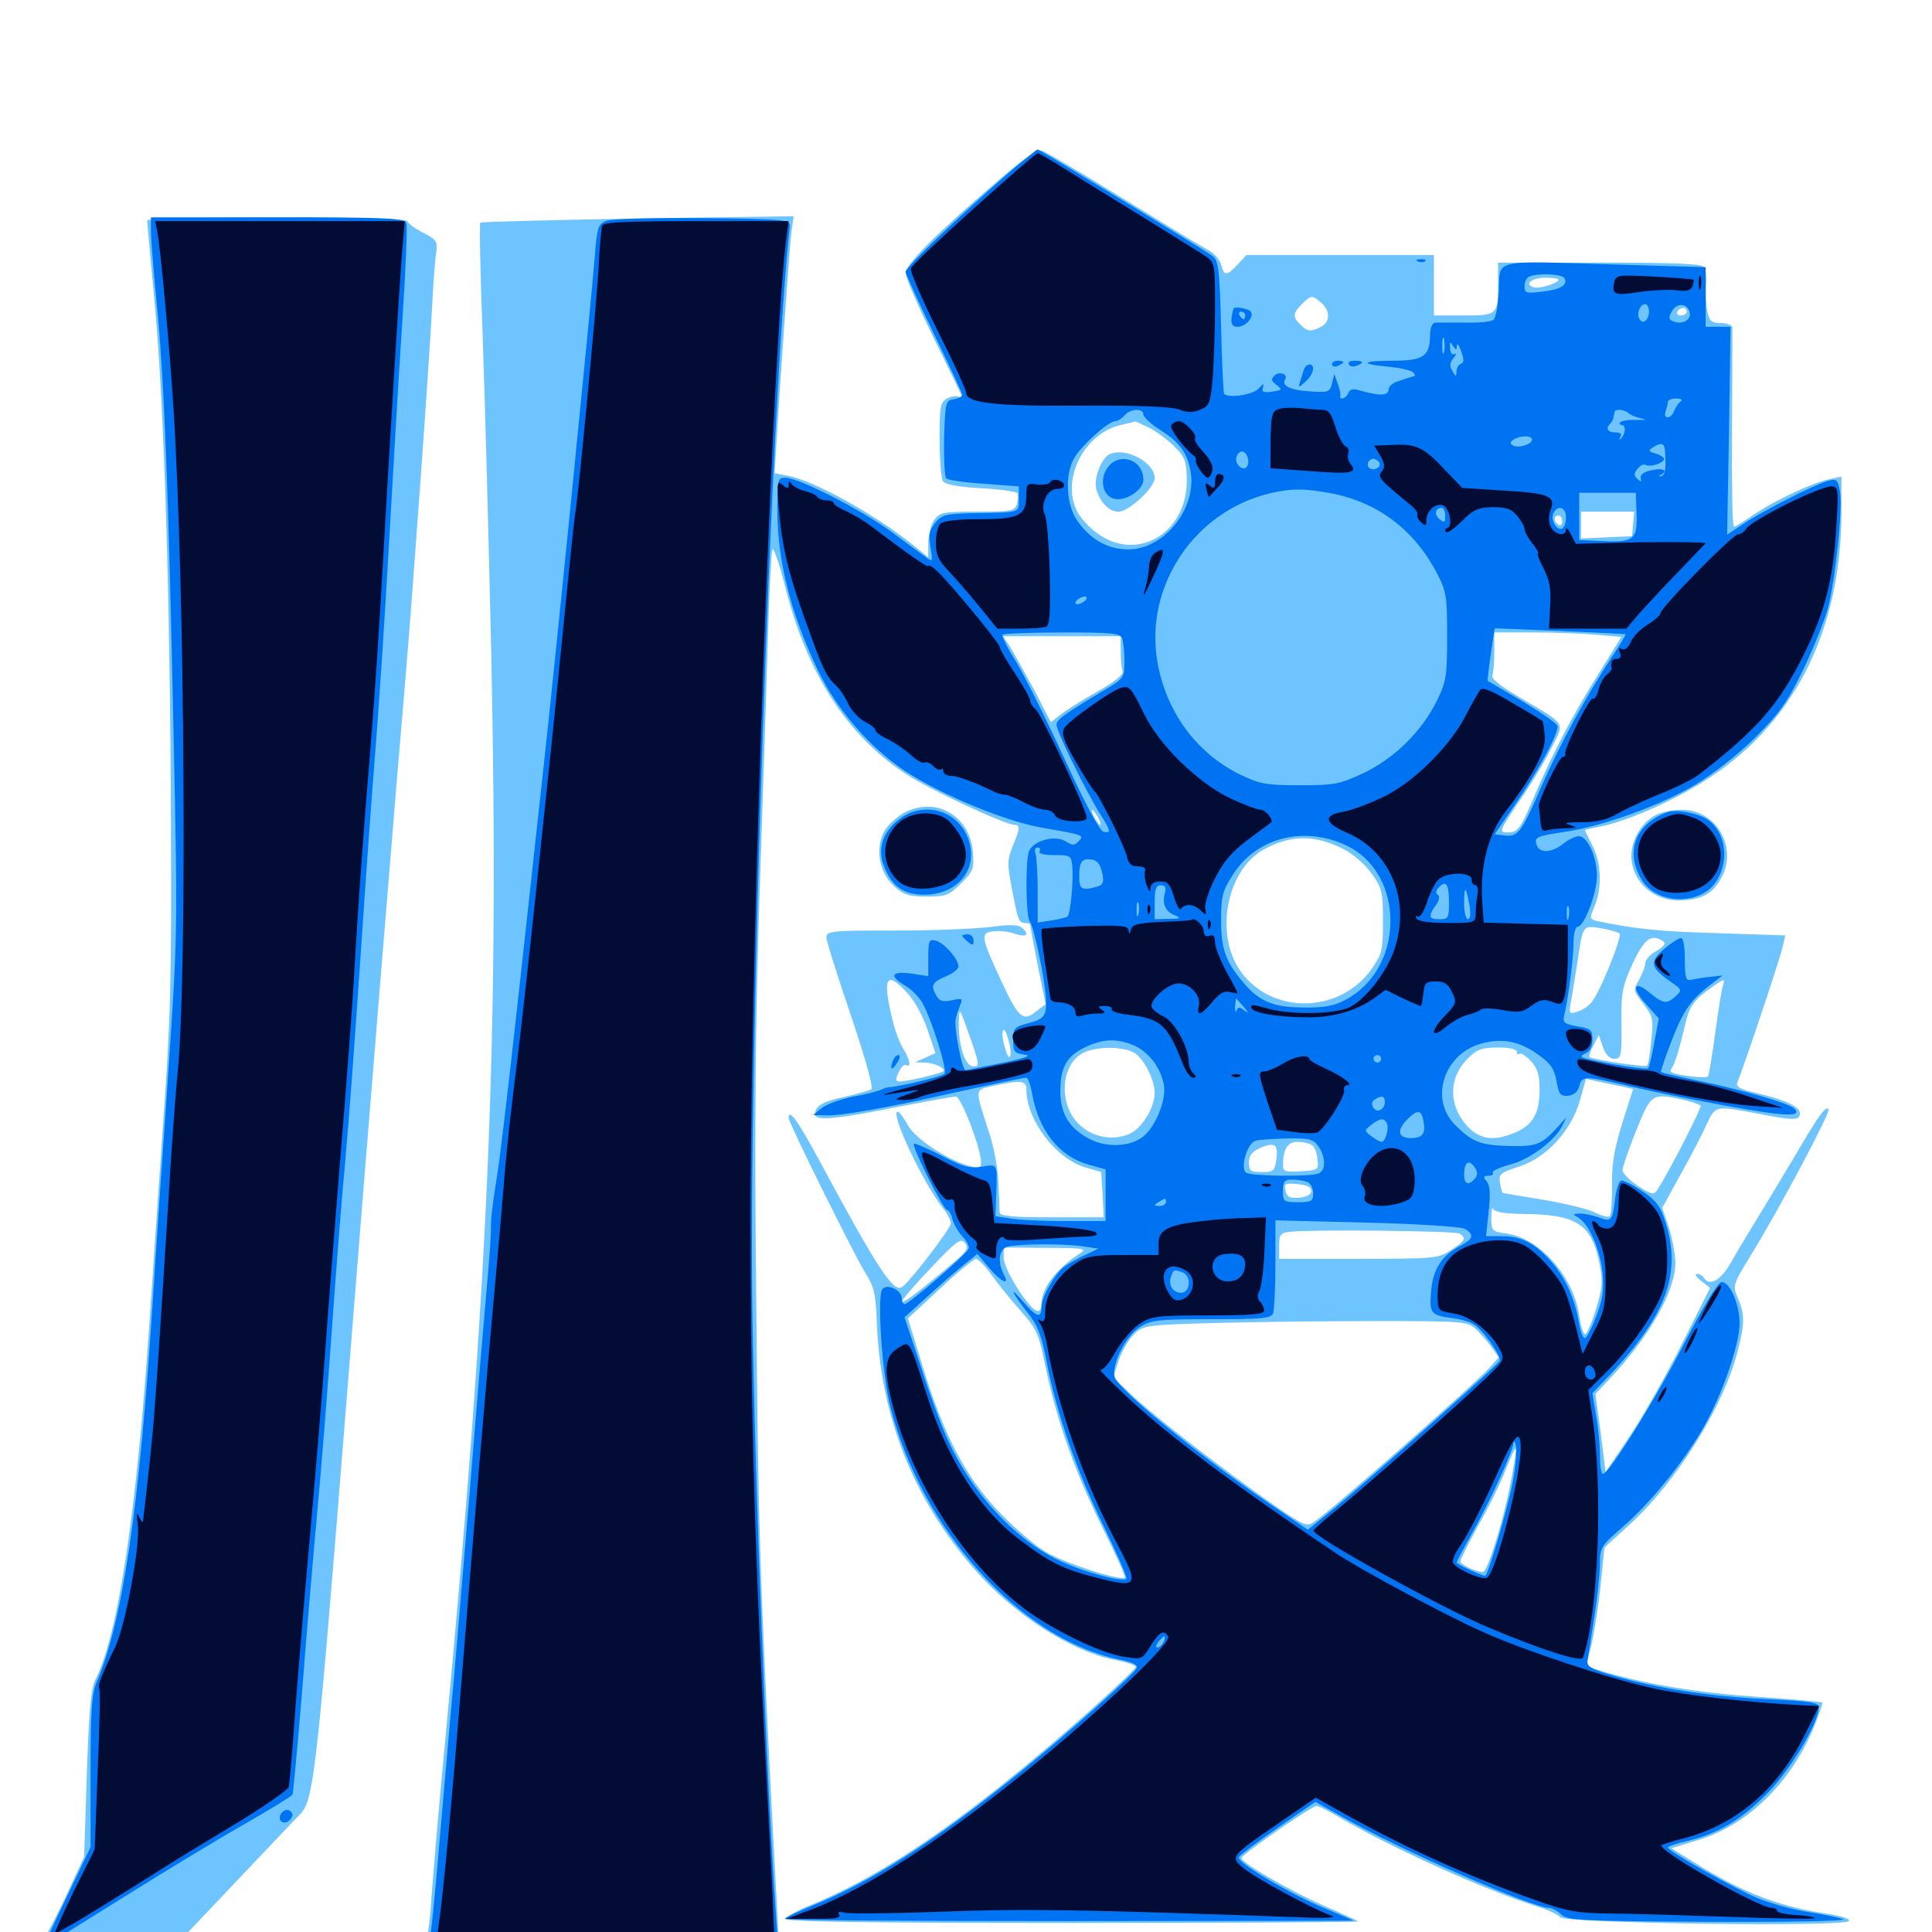 <svg xmlns="http://www.w3.org/2000/svg" viewBox="0 -1000 1000 1000">
	<path fill="#6dc4ff" d="M515.43 -905.469C483.789 -878.32 468.75 -863.086 468.75 -858.594C468.75 -856.25 475.391 -841.211 483.398 -824.805C491.406 -808.594 498.047 -794.922 498.047 -794.336C498.047 -793.945 497.266 -794.141 496.094 -794.727C495.117 -795.312 492.383 -794.922 490.234 -793.75C486.719 -791.797 486.328 -789.648 486.328 -772.656C486.328 -762.305 487.109 -752.539 488.086 -750.977C489.258 -749.219 495.508 -748.047 507.617 -747.266C517.383 -746.875 525.977 -745.508 526.562 -744.727C527.148 -743.75 526.953 -741.211 526.367 -739.062C525.195 -735.547 523.438 -735.156 505.859 -735.156C488.086 -735.156 486.328 -734.766 483.594 -730.859C481.836 -728.516 480.469 -723.047 480.469 -718.945V-711.523L472.266 -718.164C452.539 -733.984 421.289 -751.172 408.008 -753.711L400.977 -755.078L401.758 -768.945C403.711 -801.562 408.398 -867.773 409.375 -877.539L410.742 -888.086L330.078 -886.914C285.742 -886.133 249.023 -885.156 248.633 -884.766C248.047 -884.18 248.633 -858.008 249.805 -826.562C250.977 -795.117 252.93 -720.508 254.297 -660.938C258.398 -464.258 253.125 -339.453 230.469 -99.414C227.148 -65.039 224.023 -27.734 223.242 -16.797C222.656 -4.883 221.094 3.906 219.922 4.297C218.75 4.688 189.844 4.883 155.664 4.688L93.555 4.102L122.461 -26.367C138.281 -42.969 153.32 -58.984 155.859 -61.523C162.5 -69.141 164.258 -85.547 179.688 -279.102C189.844 -407.422 206.25 -607.617 209.961 -650.195C213.281 -688.672 221.875 -807.812 223.633 -840.625C224.219 -852.93 225.195 -865.82 225.781 -869.336C226.562 -875 225.977 -875.977 218.75 -879.688C214.453 -881.836 210.938 -884.57 210.938 -885.547C210.938 -886.719 186.328 -887.5 143.555 -887.5C106.445 -887.5 76.172 -886.719 76.172 -885.938C76.172 -884.961 77.93 -865.82 80.078 -842.969C84.961 -790.234 88.086 -690.82 88.477 -573.047C88.867 -493.75 88.281 -471.094 84.375 -417.773C82.031 -383.398 78.711 -335.938 77.148 -312.305C70.508 -215.625 60.938 -153.32 49.414 -130.664C47.07 -126.367 46.094 -114.453 44.922 -81.836L43.555 -38.867L34.57 -19.531C29.688 -8.984 24.609 0.781 23.633 1.758C19.922 5.469 21.094 12.305 25.977 13.672C28.32 14.258 241.406 14.844 499.609 14.844H968.75V9.961V5.078H685.938H403.125L399.609 -60.938C393.164 -187.695 392.383 -211.523 391.406 -329.883C390.43 -419.531 391.016 -472.461 393.359 -543.75C395.117 -595.898 397.07 -655.273 397.656 -675.586C398.242 -696.094 399.219 -714.062 399.805 -715.625C400.195 -717.188 403.32 -708.594 406.445 -696.289C417.578 -651.758 438.281 -619.531 468.555 -599.609C480.469 -591.602 520.312 -573.047 525.195 -573.047C528.125 -573.047 527.93 -570.898 524.219 -562.109C521.484 -555.469 521.289 -552.734 523.438 -541.797C526.758 -523.828 527.344 -522.266 530.469 -522.266C532.031 -522.266 533.203 -521.875 533.203 -521.484C533.203 -520.898 534.961 -511.523 537.109 -500.391L541.211 -480.273L536.914 -476.953C529.688 -470.898 527.344 -472.656 518.555 -491.602C507.617 -515.039 507.227 -517.188 514.258 -517.969C517.383 -518.359 522.461 -517.773 525.586 -516.602C531.445 -514.648 533.203 -516.406 528.711 -519.922C526.953 -521.484 522.266 -521.484 513.672 -520.312C506.641 -519.336 484.57 -518.359 464.453 -518.359C430.664 -518.359 427.734 -518.164 427.734 -514.844C427.734 -513.086 433.398 -494.922 440.43 -474.414C448.242 -451.172 452.148 -436.914 450.977 -436.133C449.805 -435.547 443.945 -433.789 437.891 -432.422C425.586 -429.883 421.875 -427.539 421.875 -423.242C421.875 -419.531 433.008 -420.703 468.164 -427.734C481.25 -430.273 493.359 -432.422 494.727 -432.422C497.461 -432.422 507.812 -405.469 507.812 -398.438C507.812 -395.508 506.836 -395.117 502.539 -396.289C491.211 -399.023 473.633 -410.547 469.922 -417.578C467.773 -421.484 465.43 -424.609 464.648 -424.609C460.352 -424.609 477.734 -387.695 488.281 -374.414C490.43 -371.68 492.188 -368.164 492.188 -366.797C492.188 -364.258 470.703 -336.133 466.797 -333.789C462.305 -331.055 454.297 -343.164 423.828 -399.805C413.086 -419.727 408.203 -426.562 408.203 -421.289C408.203 -418.75 442.383 -350 447.852 -341.211C452.539 -333.984 453.32 -330.273 453.906 -313.867C456.055 -266.406 472.852 -224.023 504.102 -188.086C524.023 -165.039 553.516 -145.703 576.172 -141.016C582.617 -139.844 587.891 -138.086 587.891 -137.305C587.891 -135.742 559.18 -109.57 536.133 -90.43C489.844 -51.758 452.734 -27.344 418.945 -13.672C412.695 -11.133 407.031 -8.008 406.641 -6.836C406.055 -5.273 446.875 -4.688 554.883 -4.688C636.719 -4.688 703.32 -5.078 702.93 -5.469C702.344 -6.055 694.531 -9.57 685.547 -13.477C668.75 -20.703 642.578 -35.742 642.578 -38.281C642.578 -40.039 678.906 -65.234 681.445 -65.234C682.617 -65.234 688.086 -62.5 693.555 -59.18C719.922 -43.75 768.164 -21.875 794.922 -13.477C800.781 -11.719 806.641 -8.984 807.617 -7.617C810.156 -4.492 955.469 -2.539 957.031 -5.664C957.617 -6.836 953.32 -8.203 947.266 -9.18C921.484 -12.891 902.344 -20.117 877.344 -35.742L865.039 -43.359L878.516 -47.461C904.102 -55.078 926.367 -76.562 938.477 -105.078C941.406 -112.109 943.555 -118.359 943.164 -118.75C942.773 -119.141 927.93 -120.508 910.156 -121.68C879.102 -123.828 853.711 -127.93 831.445 -134.375L820.898 -137.5L823.438 -147.461C824.805 -152.93 827.148 -166.797 828.32 -178.125L830.469 -199.023L843.359 -210.742C867.969 -233.203 891.992 -271.875 899.414 -300.586C903.125 -315.039 903.125 -319.531 899.609 -327.93C896.68 -334.57 896.875 -334.961 906.055 -350C920.898 -374.023 947.852 -424.805 946.484 -425.977C944.922 -427.539 941.602 -423.047 930.469 -404.102C925.391 -395.508 916.797 -381.25 911.328 -372.266C905.859 -363.281 898.828 -351.758 895.898 -346.484C890.625 -337.109 884.766 -333.984 881.836 -338.672C881.25 -339.844 879.492 -340.625 878.32 -340.625C876.953 -340.625 878.125 -338.867 880.469 -337.109L885.156 -333.398L870.508 -304.297C862.5 -288.281 850.391 -266.797 843.555 -256.641L831.055 -238.086L828.516 -258.398L825.781 -278.516L832.617 -285.742C853.711 -308.008 867.188 -331.641 867.188 -346.484C866.992 -351.367 865.43 -359.766 863.672 -365.039L860.352 -374.805L870.117 -392.578C875.586 -402.344 881.641 -414.062 883.594 -418.555C887.891 -427.734 888.086 -427.734 909.57 -423.633C928.711 -419.922 931.641 -419.922 931.641 -423.828C931.641 -427.148 923.828 -430.859 908.594 -434.375C900.781 -436.133 898.438 -437.5 899.219 -439.648C903.711 -450.977 921.68 -504.883 922.656 -509.766L924.023 -515.82L889.258 -516.992C858.984 -517.773 845.312 -519.336 826.758 -523.242C822.656 -524.219 822.656 -524.609 825.391 -531.055C829.297 -540.43 828.906 -553.32 824.219 -562.305C822.07 -566.602 820.312 -570.117 820.312 -570.312C820.312 -570.508 823.633 -571.289 827.734 -572.07C840.625 -574.414 863.867 -584.375 880.859 -594.922C927.93 -623.828 953.125 -672.852 953.125 -735.352V-753.32L946.875 -751.953C938.281 -750.195 918.164 -740.82 907.422 -733.398C902.539 -730.078 898.242 -727.344 897.461 -727.344C896.68 -727.344 896.289 -750 896.484 -777.734C896.68 -805.273 896.68 -829.102 896.68 -830.469C896.484 -831.641 893.945 -832.812 890.82 -832.812C885.938 -832.812 884.766 -833.789 883.789 -838.672C883.008 -841.797 882.812 -847.852 883.008 -851.953C883.398 -856.055 883.008 -860.352 882.031 -861.719C881.055 -863.477 867.383 -864.062 827.93 -864.062H775.391V-853.516C775.391 -836.914 775.195 -836.719 757.617 -836.719H742.188V-852.344V-867.969H693.75H645.117L640.625 -863.086C634.961 -857.031 633.594 -857.031 632.031 -863.086C631.25 -865.82 628.125 -869.336 624.414 -871.094C621.094 -872.852 601.172 -884.961 580.273 -897.852C559.375 -910.742 540.82 -921.68 539.062 -922.07C536.719 -922.656 528.516 -916.992 515.43 -905.469ZM806.641 -855.273C806.641 -853.32 796.289 -850.195 793.555 -851.367C788.867 -853.125 792.969 -856.25 800 -856.25C803.711 -856.25 806.641 -855.859 806.641 -855.273ZM683.984 -843.164C688.672 -839.062 688.477 -833.398 683.789 -830.859C678.516 -828.125 676.562 -828.32 673.047 -832.031C668.945 -835.938 669.141 -837.891 673.828 -842.578C678.516 -847.266 679.297 -847.461 683.984 -843.164ZM873.047 -838.672C873.047 -837.695 871.68 -836.719 869.922 -836.719C868.359 -836.719 867.578 -837.695 868.164 -838.672C868.75 -839.844 870.117 -840.625 871.289 -840.625C872.266 -840.625 873.047 -839.844 873.047 -838.672ZM595.312 -778.32C599.219 -776.172 605.078 -771.875 608.398 -768.359C613.477 -763.086 614.258 -760.938 614.258 -750.977C614.258 -723.633 587.891 -708.594 567.383 -724.414C563.672 -727.148 559.18 -732.031 557.617 -735.156C549.023 -751.758 560.938 -775.586 580.273 -780.078C583.984 -780.859 587.109 -781.641 587.5 -781.836C587.695 -782.031 591.211 -780.273 595.312 -778.32ZM845.312 -728.906L844.727 -722.461L831.641 -721.875L818.359 -721.289V-728.32V-735.156H832.227H845.898ZM808.594 -730.078C808.594 -728.516 807.812 -727.734 806.641 -728.32C805.664 -728.906 804.688 -730.273 804.688 -731.445C804.688 -732.422 805.664 -733.203 806.641 -733.203C807.812 -733.203 808.594 -731.836 808.594 -730.078ZM826.367 -671.484L839.258 -670.312L828.125 -652.344C814.453 -630.859 803.906 -610.547 794.922 -589.648C786.914 -570.703 785.938 -569.141 780.078 -569.141C775.781 -569.141 776.172 -570.117 786.133 -584.961C792.188 -593.555 799.609 -606.055 802.93 -612.695C809.961 -626.562 811.328 -624.414 786.523 -639.062C776.172 -645.117 771.68 -648.828 772.461 -650.586C773.047 -652.148 773.438 -657.812 773.438 -663.086V-672.656H793.555C804.492 -672.656 819.336 -672.07 826.367 -671.484ZM580.078 -663.086C580.078 -658.789 580.469 -654.102 581.055 -652.734C581.836 -650.977 577.148 -647.266 567.578 -641.797C559.57 -637.305 550.977 -631.836 548.633 -629.883L543.945 -626.172L535.156 -643.164C530.078 -652.344 524.609 -662.305 522.656 -665.43L519.141 -670.703H549.609H580.078ZM568.359 -576.953C569.531 -574.805 569.922 -573.047 569.531 -573.047C568.945 -573.047 567.578 -574.805 566.406 -576.953C565.234 -579.102 564.844 -580.859 565.234 -580.859C565.82 -580.859 567.188 -579.102 568.359 -576.953ZM695.312 -560.547C700.391 -558.008 706.445 -552.734 709.961 -547.852C715.43 -540.234 715.82 -538.086 715.82 -523.242C715.82 -508.203 715.43 -506.25 709.961 -498.438C694.336 -476.367 661.133 -474.414 643.945 -494.922C627.93 -513.672 633.984 -549.805 654.883 -560.742C668.75 -567.969 680.664 -567.969 695.312 -560.547ZM807.227 -565.82C808.398 -566.406 807.422 -566.797 804.688 -566.797C801.953 -566.797 800.977 -566.406 802.344 -565.82C803.516 -565.43 805.859 -565.43 807.227 -565.82ZM838.281 -516.797C839.648 -515.234 828.906 -488.086 824.219 -481.836C822.656 -479.492 819.141 -477.148 816.602 -476.367C812.109 -475 811.914 -475.195 813.281 -482.422C814.062 -486.719 815.43 -495.703 816.602 -502.734C819.336 -521.289 819.141 -521.094 828.711 -519.531C833.203 -518.75 837.5 -517.578 838.281 -516.797ZM860.742 -512.891C862.5 -511.719 861.523 -510.352 857.422 -507.812C854.102 -506.055 851.562 -503.125 851.562 -501.367C851.562 -499.805 850.195 -496.094 848.438 -492.969C845.312 -487.695 845.312 -487.305 850.586 -480.469C855.664 -473.828 855.859 -472.461 854.688 -461.328C854.102 -454.688 853.125 -448.828 852.539 -448.438C851.562 -447.461 824.023 -451.562 822.656 -452.93C822.266 -453.32 823.242 -456.055 824.805 -458.984L827.539 -464.258L829.688 -458.008C831.055 -454.102 833.203 -451.953 835.547 -451.953C839.062 -451.953 839.453 -453.32 839.258 -470.117C839.062 -486.328 839.648 -489.258 845.117 -501.367C851.172 -514.258 854.688 -516.797 860.742 -512.891ZM469.727 -485.938C473.242 -482.227 477.93 -473.633 480.078 -466.992L484.18 -454.883L478.906 -452.539L473.633 -450.195L478.516 -450C483.594 -450 489.844 -446.875 488.281 -445.508C486.914 -444.336 469.531 -440.234 466.016 -440.234C463.477 -440.234 463.281 -441.016 465.234 -445.117C466.406 -447.656 468.164 -449.414 468.945 -448.828C471.875 -447.07 470.898 -451.758 467.578 -457.031C465.82 -459.766 463.086 -466.797 461.719 -473.047C456.641 -494.336 458.789 -497.852 469.727 -485.938ZM891.602 -489.258C891.016 -487.109 889.258 -476.172 887.695 -464.648C886.133 -453.125 884.57 -443.359 883.984 -442.773C883.594 -442.188 878.516 -442.383 873.047 -443.164C866.016 -444.141 863.672 -445.117 865.039 -446.68C866.797 -449.023 868.945 -455.859 873.047 -472.852C874.609 -478.906 877.148 -482.422 883.203 -486.914C892.773 -493.945 893.164 -494.141 891.602 -489.258ZM502.734 -461.328C507.031 -448.828 507.031 -448.047 503.711 -448.047C499.609 -448.047 496.094 -458.594 496.289 -470.508C496.484 -479.297 496.289 -479.492 502.734 -461.328ZM815.43 -469.922C816.016 -470.508 815.039 -471.68 813.086 -472.266C810.352 -473.438 810.156 -473.242 811.914 -471.289C813.281 -469.922 814.844 -469.336 815.43 -469.922ZM522.852 -453.32C522.266 -451.953 521.094 -454.102 520.117 -457.812C518.945 -461.523 518.555 -465.43 519.141 -466.602C520.508 -468.945 524.023 -456.25 522.852 -453.32ZM587.695 -454.688C592.578 -451.172 597.656 -440.82 597.656 -434.18C597.656 -427.148 591.602 -416.797 585.352 -413.477C576.758 -409.18 565.234 -411.133 558.203 -418.359C547.852 -428.711 549.023 -448.633 560.352 -454.883C567.383 -458.594 582.031 -458.594 587.695 -454.688ZM785.156 -455.469C785.156 -454.297 785.742 -453.906 786.523 -454.492C787.109 -455.273 789.844 -453.516 792.383 -450.781C795.898 -446.875 796.875 -443.75 796.875 -435.742C796.875 -423.633 793.359 -417.578 783.984 -413.672C773.242 -409.18 766.016 -410.156 759.57 -416.992C749.609 -427.734 749.609 -442.188 759.766 -452.148C764.453 -456.836 766.992 -457.812 775.195 -457.812C781.445 -457.812 785.156 -457.031 785.156 -455.469ZM840.039 -437.5L845.312 -436.328L839.648 -418.555C835.547 -405.273 834.18 -397.266 834.375 -386.328C834.375 -378.32 833.984 -371.094 833.203 -370.508C832.617 -369.727 828.711 -370.703 825 -372.656C821.094 -374.414 808.984 -377.344 798.047 -379.102C787.305 -380.859 778.125 -382.422 777.734 -382.617C777.344 -383.008 776.758 -385.352 776.367 -387.891C775.586 -392.188 776.562 -392.969 785.938 -396.094C800.391 -400.586 813.281 -414.648 817.773 -430.469L820.898 -441.602L827.93 -440.039C831.836 -439.258 837.305 -438.086 840.039 -437.5ZM531.25 -436.133C531.25 -420.312 546.484 -400.195 561.914 -395.703L569.922 -393.359L570.703 -381.641L571.289 -369.922H544.531C524.219 -369.922 517.578 -370.508 517.383 -372.461C517.383 -373.633 517.188 -380.469 516.797 -387.5C516.602 -394.531 514.453 -406.445 511.914 -413.867C504.492 -436.914 504.297 -435.742 513.867 -437.891C528.125 -441.016 531.25 -440.82 531.25 -436.133ZM871.68 -430.664C875.781 -429.688 879.688 -428.32 880.273 -427.734C881.055 -426.953 863.477 -392.578 857.617 -383.789C856.055 -381.445 854.492 -381.836 847.852 -386.133C843.359 -389.062 839.844 -392.773 839.844 -394.336C839.844 -395.898 842.969 -405.078 846.875 -414.844C854.688 -434.18 855.078 -434.375 871.68 -430.664ZM660.547 -399.219C659.766 -393.945 658.984 -393.359 653.125 -393.359C647.266 -393.359 646.484 -393.945 646.484 -398.242C646.484 -402.148 648.047 -403.906 652.734 -406.055C660.156 -408.984 661.719 -407.617 660.547 -399.219ZM678.906 -407.422C680.273 -406.641 681.641 -403.516 681.836 -400.195C682.617 -394.531 682.422 -394.336 673.438 -393.75C665.43 -393.164 664.062 -393.75 664.062 -396.68C664.062 -405.273 666.406 -408.984 671.68 -408.984C674.414 -408.984 677.734 -408.203 678.906 -407.422ZM678.711 -383.594C678.711 -381.836 676.562 -380.469 672.656 -380.078C667.773 -379.688 666.211 -380.273 665.43 -383.594C664.453 -387.305 665.039 -387.695 671.484 -387.109C676.367 -386.719 678.711 -385.547 678.711 -383.594ZM798.828 -376.953C792.188 -378.32 777.344 -378.711 777.344 -377.344C777.344 -376.367 782.812 -375.977 789.648 -375.977C796.289 -376.172 800.391 -376.562 798.828 -376.953ZM787.695 -371.68C816.602 -371.484 824.023 -366.406 828.125 -344.922C829.688 -336.523 829.297 -332.617 825.977 -322.07C823.828 -315.039 821.289 -309.375 820.508 -309.375C819.531 -309.375 818.164 -313.672 817.383 -318.945C814.648 -339.062 796.875 -359.18 779.883 -361.523C772.266 -362.5 771.875 -362.891 771.875 -369.727C771.875 -373.633 772.461 -375.586 772.852 -374.414C773.438 -372.656 778.516 -371.875 787.695 -371.68ZM755.469 -361.523C759.18 -359.18 758.398 -357.617 750.977 -352.93C744.531 -348.633 742.383 -348.438 703.125 -348.438H662.109V-355.078C662.109 -361.328 662.695 -361.914 668.555 -362.5C681.836 -363.672 753.125 -362.891 755.469 -361.523ZM493.75 -346.68C477.93 -333.203 466.797 -324.609 466.797 -326.367C466.797 -327.148 473.633 -335.156 482.031 -343.945C495.117 -357.812 497.461 -359.375 499.414 -356.641C501.562 -354.102 500.586 -352.539 493.75 -346.68ZM559.766 -351.758C546.875 -343.555 539.062 -333.398 539.062 -325C539.062 -322.461 538.086 -321.094 536.719 -321.484C532.031 -323.047 519.531 -343.164 519.531 -348.828V-354.297L541.602 -354.102C559.375 -354.102 562.695 -353.711 559.766 -351.758ZM513.281 -340.039C516.602 -335.352 523.242 -327.148 528.32 -321.484C536.523 -312.305 537.695 -309.766 541.016 -293.359C546.875 -265.039 556.055 -239.062 570.117 -210.352C577.344 -195.898 582.812 -183.789 582.227 -183.398C579.297 -181.836 550.781 -191.016 541.406 -196.68C535.547 -200 524.414 -209.766 516.602 -217.969C499.414 -236.133 488.281 -257.617 477.344 -293.555L469.922 -317.578L486.523 -333.008C495.508 -341.406 503.906 -348.242 505.078 -348.438C506.25 -348.438 509.961 -344.727 513.281 -340.039ZM763.672 -312.305C766.016 -310.156 769.727 -305.859 771.875 -302.93L775.781 -297.461L771.289 -292.383C761.523 -281.836 689.062 -218.164 680.469 -212.5C676.367 -209.57 675.195 -210.156 659.766 -220.703C633.984 -238.672 599.609 -265.234 587.305 -276.562L576.172 -287.109L579.102 -296.094C580.859 -300.977 584.375 -307.031 587.109 -309.57C591.992 -314.062 593.555 -314.258 629.492 -315.234C650.195 -315.82 687.695 -316.211 713.086 -316.211C756.641 -316.211 759.57 -316.016 763.672 -312.305ZM782.031 -233.203C778.32 -213.281 769.922 -186.328 767.578 -186.328C764.062 -186.328 755.859 -190.234 755.859 -191.797C755.859 -192.773 760.156 -201.367 765.43 -210.938C770.898 -220.508 777.148 -233.398 779.492 -239.648C781.836 -245.703 784.18 -250.586 784.57 -250.195C784.961 -249.805 783.789 -242.188 782.031 -233.203ZM574.609 -765.039C570.312 -763.281 566.016 -752.734 567.383 -747.07C569.141 -740.234 574.023 -735.156 578.906 -735.156C584.375 -735.156 597.656 -747.656 597.656 -752.539C597.656 -760.547 583.008 -768.555 574.609 -765.039ZM469.531 -580.078C466.211 -578.711 461.523 -574.805 459.18 -571.875C452.539 -563.477 454.297 -549.023 462.695 -541.406C467.773 -536.719 470.508 -535.938 479.688 -535.938C489.648 -535.938 491.211 -536.523 497.461 -542.773C503.906 -549.219 504.297 -550.391 503.516 -559.57C501.758 -577.344 485.352 -587.305 469.531 -580.078ZM857.422 -578.32C849.023 -574.219 843.359 -563.477 844.531 -554.492C845.898 -542.773 856.25 -533.984 868.555 -533.984C880.469 -533.984 886.328 -537.109 891.016 -545.703C899.609 -561.328 888.281 -580.859 870.703 -580.859C866.016 -580.859 860.156 -579.688 857.422 -578.32Z"/>
	<path fill="#0073f3" d="M523.438 -911.719C499.023 -890.625 468.75 -861.719 468.75 -859.375C468.75 -858.203 475.391 -843.75 483.398 -827.148C491.406 -810.742 498.047 -796.484 498.047 -795.703C498.047 -794.727 496.094 -793.75 493.75 -793.359C489.453 -792.773 489.258 -791.797 488.672 -773.438C488.477 -762.695 488.867 -753.32 489.844 -752.344C490.625 -751.562 499.414 -750.195 509.375 -749.609L527.344 -748.242V-741.797C527.344 -734.375 528.711 -734.766 503.125 -734.375C489.453 -733.984 487.5 -733.594 483.984 -729.297C481.055 -725.586 480.469 -723.047 481.641 -716.797C482.812 -709.18 482.812 -708.984 479.102 -711.719C476.953 -713.281 468.555 -719.336 460.742 -725.195C445.117 -736.523 413.281 -752.734 406.445 -752.734C402.539 -752.734 402.344 -751.758 402.344 -736.133C402.344 -709.961 409.18 -682.812 423.047 -653.711C432.812 -633.008 450 -613.281 468.359 -600.977C486.719 -588.867 520.117 -575 538.867 -571.68C561.328 -567.773 561.328 -567.773 558.203 -564.453C556.055 -562.305 555.078 -562.305 551.758 -564.453C545.898 -568.164 533.984 -564.648 532.422 -558.789C530.664 -552.148 531.055 -525.195 533.008 -523.047C535.156 -520.703 541.016 -492.188 541.406 -482.617C541.797 -474.023 540.43 -472.461 531.25 -470.117C525.195 -468.555 524.414 -467.578 524.414 -461.523C524.414 -455.664 525 -454.883 530.273 -454.102C534.375 -453.711 531.055 -452.344 518.555 -449.805C508.984 -447.852 500.391 -446.094 499.805 -446.094C497.852 -446.094 493.555 -468.945 494.727 -472.852C495.117 -474.805 496.289 -477.93 497.07 -480.078C498.438 -483.203 497.852 -483.398 492.578 -482.227C487.695 -481.25 486.133 -481.836 484.375 -485.156C481.641 -490.039 482.617 -491.797 490.234 -494.922C493.359 -496.289 496.094 -498.438 496.094 -499.805C496.094 -503.516 488.867 -511.914 484.375 -513.086C480.859 -514.062 480.469 -513.086 480.469 -504.297V-494.727L471.68 -496.094C461.328 -497.461 459.961 -494.922 468.555 -489.844C471.484 -488.086 475.586 -484.18 477.344 -481.055C482.031 -473.047 490.625 -445.703 488.867 -444.141C487.305 -442.773 466.992 -437.891 460.938 -437.305C459.18 -437.305 457.031 -436.523 456.055 -435.938C454.883 -435.352 448.633 -433.594 441.797 -432.422C434.961 -431.055 427.539 -428.32 425.195 -426.367L420.898 -422.852L428.711 -422.656C436.133 -422.656 460.742 -426.953 488.281 -433.203C513.867 -438.867 529.688 -442.188 531.25 -442.188C532.031 -442.188 533.398 -438.477 534.18 -434.18C537.5 -415.039 548.047 -401.562 563.281 -397.266L572.266 -394.727V-381.445V-367.969H551.367C539.648 -367.969 526.953 -368.555 522.852 -369.336L515.234 -370.508L515.625 -381.445C516.211 -398.047 516.602 -397.461 508.008 -396.094C501.758 -395.117 498.242 -396.094 487.109 -401.953C479.883 -405.664 473.438 -408.398 473.047 -408.008C471.68 -406.836 488.281 -373.828 490.039 -373.828C491.016 -373.828 492.383 -371.68 492.969 -368.945C493.75 -366.211 496.094 -362.109 498.242 -359.961C500.391 -357.812 501.758 -354.883 501.367 -353.711C500.586 -350.977 470.508 -325.195 468.359 -325C467.383 -325 466.797 -326.367 466.797 -327.93C466.797 -332.227 458.984 -335.938 456.641 -332.617C453.906 -328.516 456.641 -287.891 460.938 -271.484C477.148 -208.203 527.539 -152.344 578.516 -141.211C586.523 -139.648 589.258 -138.086 588.281 -136.523C585.938 -132.422 553.516 -103.516 528.32 -83.008C484.18 -47.266 452.344 -26.758 421.484 -14.062C413.086 -10.547 406.25 -7.422 406.25 -6.836C406.25 -6.055 472.461 -5.664 553.516 -5.664C634.57 -5.664 700.781 -5.859 700.586 -5.859C700.391 -6.055 693.555 -8.984 685.547 -12.305C667.969 -19.531 640.234 -35.938 641.211 -38.672C641.602 -39.648 650.586 -46.484 661.328 -53.906L680.859 -67.383L695.508 -59.18C725 -42.383 793.164 -12.5 801.758 -12.5C803.32 -12.5 806.25 -10.938 808.203 -8.984C811.328 -6.055 817.969 -5.664 884.766 -5.273C925 -5.078 956.25 -5.664 954.102 -6.641C951.953 -7.422 943.75 -9.18 935.938 -10.352C928.125 -11.523 916.211 -14.844 909.57 -17.578C897.461 -22.656 863.477 -41.797 863.281 -43.75C863.281 -44.336 867.773 -45.898 873.242 -47.07C889.258 -50.977 900.586 -57.617 914.062 -71.094C926.367 -83.203 941.406 -108.203 941.406 -116.406C941.406 -118.75 936.719 -119.531 914.648 -120.508C885.156 -121.875 858.594 -125.977 835.938 -132.422C823.633 -135.938 821.289 -137.305 821.68 -140.43C822.07 -142.578 823.633 -152.734 825.195 -162.891C826.758 -173.047 828.125 -185.547 828.125 -190.43C828.125 -199.023 828.711 -200 840.039 -209.766C854.688 -222.461 872.266 -244.336 882.031 -261.719C891.602 -278.711 900.391 -304.297 900.391 -314.844C900.391 -325.391 895.117 -337.109 890.82 -336.328C889.062 -335.938 881.25 -323.047 871.875 -304.883C856.836 -275.586 832.812 -237.109 829.688 -237.109C828.711 -237.109 828.125 -241.211 828.125 -246.484C828.125 -251.562 827.344 -260.938 826.172 -267.188L824.219 -278.906L833.594 -288.672C862.891 -319.922 870.508 -341.406 861.914 -367.773C859.375 -375.781 857.031 -378.906 849.805 -383.594C844.922 -386.914 840.039 -389.258 839.062 -388.867C837.891 -388.477 836.523 -384.18 835.938 -379.102C834.57 -367.969 833.984 -367.383 827.344 -369.922C824.414 -370.898 820.117 -371.875 817.773 -371.875C813.867 -371.68 813.867 -371.484 816.992 -369.727C822.461 -366.602 828.516 -352.539 829.492 -340.82C830.273 -332.617 829.492 -327.148 826.172 -318.555C823.828 -312.5 821.289 -307.422 820.312 -307.422C819.336 -307.422 817.969 -310.742 817.383 -314.844C815.234 -327.344 810.742 -337.695 803.516 -346.289C794.727 -356.445 787.695 -360.156 777.344 -360.156H769.141L770.508 -372.852C771.484 -381.836 771.289 -386.328 769.531 -388.477C767.578 -390.82 767.773 -391.406 770.312 -391.406C772.266 -391.406 773.242 -392.188 772.656 -392.969C772.07 -393.945 776.172 -395.703 781.641 -397.266C791.797 -399.805 805.078 -409.766 808.789 -417.578L810.742 -421.68L807.227 -417.773C798.047 -407.422 795.508 -406.445 780.859 -406.836C766.211 -407.227 761.914 -408.984 753.125 -417.773C739.844 -431.055 747.266 -454.297 766.406 -459.766C777.734 -462.891 786.523 -461.133 796.484 -453.906C802.734 -449.414 804.492 -446.68 805.664 -440.43C806.836 -433.594 807.617 -432.617 811.523 -432.812C814.648 -433.203 816.602 -434.766 817.383 -437.695C818.75 -443.164 820.312 -443.164 840.43 -438.477C859.375 -433.984 891.406 -427.734 912.695 -424.414C927.344 -422.266 932.422 -422.852 928.516 -426.367C925.977 -428.906 900.781 -436.133 878.906 -440.625C868.75 -442.773 860.156 -444.727 859.766 -445.117C859.375 -445.312 861.914 -452.734 865.234 -461.328C871.289 -476.953 875 -482.422 885.742 -490.625L891.602 -495.117L884.766 -494.336C881.055 -493.945 876.562 -493.164 875 -492.773C872.656 -492.188 872.07 -494.141 872.07 -503.32C872.07 -509.961 871.289 -514.453 870.117 -514.453C868.945 -514.453 865.039 -511.914 861.328 -508.789C853.516 -502.148 854.297 -499.023 864.844 -491.797C870.703 -487.695 870.703 -487.5 867.383 -484.375C862.695 -480.078 860.742 -480.469 853.906 -486.133C845.508 -493.164 844.141 -488.672 852.148 -480.078L858.594 -472.852L856.25 -460.352C855.078 -453.516 853.516 -447.461 853.125 -447.07C852.148 -445.898 820.117 -451.367 818.75 -452.93C818.164 -453.32 819.336 -454.297 821.094 -455.078C823.047 -455.859 824.219 -458.398 824.219 -461.914C824.219 -466.992 823.438 -467.578 816.406 -468.75C809.766 -469.922 808.789 -470.703 809.57 -474.219C811.914 -484.18 814.453 -504.297 814.453 -512.109C814.453 -516.602 815.43 -520.312 816.602 -520.312C819.922 -520.312 826.562 -537.695 826.562 -546.68C826.562 -556.445 821.68 -567.188 817.188 -567.188C815.43 -567.188 811.914 -565.43 809.18 -563.281C803.125 -558.594 797.266 -558.203 795.508 -562.305C793.945 -566.602 794.922 -567.188 809.375 -569.336C828.711 -572.07 859.375 -583.008 877.344 -593.75C886.523 -599.219 899.805 -609.57 908.594 -618.359C921.289 -631.055 925.195 -636.719 933.398 -653.516C938.672 -664.648 944.531 -679.102 946.289 -685.742C950.195 -701.758 953.906 -737.305 952.344 -745.703C951.172 -751.953 950.586 -752.344 945.703 -750.977C938.477 -748.828 910.938 -734.766 901.562 -728.32L893.945 -723.242L894.922 -776.953L895.703 -830.859H889.258H882.812V-846.289V-861.719L835.547 -863.086C771.289 -865.039 776.562 -866.211 775.781 -849.414C775.391 -841.602 774.219 -835.156 772.852 -834.375C771.484 -833.398 764.844 -832.812 757.812 -833.008H742.773C741.211 -832.812 740.234 -830.078 740.234 -826.562C740.039 -815.43 736.719 -813.281 720.703 -813.281C704.297 -813.281 703.516 -811.523 719.141 -810.156C724.805 -809.57 730.273 -808.398 731.445 -807.227C732.422 -806.25 732.617 -805.273 731.836 -805.273C731.055 -805.078 729.883 -804.688 729.102 -804.492C728.125 -804.102 725.586 -803.32 723.242 -802.539C720.703 -801.758 718.75 -799.805 718.75 -798.438C718.75 -795.312 714.453 -794.922 705.469 -797.461C700.391 -799.023 698.828 -798.828 697.852 -796.484C696.875 -793.75 692.969 -792.578 693.75 -795.312C693.945 -796.094 693.359 -798.828 692.383 -801.562L690.625 -806.445L689.453 -801.562C688.281 -797.07 687.695 -796.68 677.734 -797.461C667.773 -798.047 663.086 -800.391 665.234 -803.711C666.797 -806.445 661.914 -808.008 659.57 -805.469C657.812 -803.711 658.008 -802.734 660.742 -800.781C663.867 -798.242 663.672 -798.047 658.398 -797.266C653.906 -796.68 652.93 -797.07 653.711 -799.414C654.297 -801.758 653.906 -801.562 651.562 -799.023C649.023 -795.703 636.133 -793.75 633.594 -796.094C633.203 -796.68 632.422 -812.305 632.031 -831.055C631.25 -861.133 630.664 -865.234 627.539 -867.578C621.094 -872.07 538.086 -922.656 537.109 -922.656C536.523 -922.656 530.469 -917.578 523.438 -911.719ZM809.766 -856.055C811.719 -852.539 807.617 -850 798.047 -849.023C790.039 -848.047 789.062 -848.242 789.062 -851.953C789.062 -854.102 790.234 -856.445 791.602 -856.836C796.094 -858.789 808.398 -858.203 809.766 -856.055ZM827.539 -847.266C828.32 -848.047 827.93 -849.414 826.758 -850.586C825.391 -851.953 824.219 -851.953 823.438 -850.781C822.07 -848.438 825.781 -845.508 827.539 -847.266ZM853.516 -838.867C853.516 -834.375 850.391 -831.836 848.633 -834.766C846.875 -837.5 848.828 -842.578 851.562 -842.578C852.539 -842.578 853.516 -840.82 853.516 -838.867ZM874.609 -838.086C875.391 -834.375 870.703 -831.836 866.211 -833.594C863.672 -834.57 863.477 -835.547 865.234 -838.672C867.773 -843.555 873.633 -843.164 874.609 -838.086ZM808.203 -839.258C813.281 -839.648 808.594 -839.844 797.852 -839.844C787.109 -839.844 783.008 -839.648 788.672 -839.258C794.336 -838.867 803.125 -838.867 808.203 -839.258ZM839.844 -834.961C839.844 -836.914 831.445 -837.305 829.492 -835.547C828.711 -834.766 828.711 -833.594 829.102 -832.812C830.273 -830.859 839.844 -832.812 839.844 -834.961ZM747.461 -817.773C746.875 -815.82 746.484 -817.383 746.484 -821.094C746.484 -824.805 746.875 -826.367 747.461 -824.609C747.852 -822.656 747.852 -819.531 747.461 -817.773ZM754.102 -821.094C754.102 -822.656 755.078 -821.484 756.25 -818.359C757.812 -814.062 757.812 -812.305 756.25 -811.719C754.883 -811.328 753.906 -809.57 753.906 -807.812C753.711 -804.883 753.516 -804.883 751.758 -808.008C750.195 -810.547 750.391 -812.305 752.344 -814.648C753.711 -816.406 753.906 -817.383 752.93 -816.797C751.758 -816.016 750.586 -817.383 750.586 -819.727C750.195 -823.047 750.586 -823.438 751.953 -821.094C753.711 -818.555 753.906 -818.555 754.102 -821.094ZM850.977 -792.578C851.758 -793.164 850.586 -793.75 848.438 -793.555C846.289 -793.555 845.703 -792.969 847.266 -792.383C848.633 -791.797 850.391 -791.992 850.977 -792.578ZM869.922 -792.188C868.75 -791.406 867.383 -789.258 866.602 -787.5C866.016 -785.547 864.453 -783.984 863.086 -783.984C861.914 -783.984 861.523 -785.352 862.109 -787.109C862.695 -788.867 863.281 -791.016 863.281 -791.992C863.281 -792.969 865.234 -793.75 867.773 -793.75C870.117 -793.75 871.094 -792.969 869.922 -792.188ZM591.797 -785.547C591.797 -784.18 595.703 -780.469 600.391 -777.539C610.352 -771.289 614.453 -765.82 616.211 -756.25C619.727 -737.109 602.734 -715.625 583.984 -715.625C573.242 -715.625 564.062 -720.898 557.227 -731.055C551.953 -738.867 551.172 -753.906 555.664 -762.305C558.789 -768.555 573.633 -782.031 577.344 -782.031C578.516 -782.031 580.664 -783.398 582.031 -784.961C584.961 -788.477 591.797 -788.867 591.797 -785.547ZM842.969 -786.133C843.945 -785.156 846.875 -783.984 849.609 -783.398C852.734 -782.812 851.953 -782.617 847.266 -782.617C843.164 -782.812 839.453 -782.227 838.672 -781.445C837.891 -780.664 838.281 -780.078 839.258 -780.078C841.797 -780.078 841.406 -775.195 838.867 -772.852C838.086 -772.07 837.891 -772.461 838.672 -773.828C839.648 -775.391 838.672 -776.172 836.133 -776.172C832.031 -776.172 830.859 -778.32 833.594 -780.859C834.375 -781.641 835.156 -783.203 835.156 -784.18C835.352 -785.156 835.547 -786.328 835.742 -786.914C836.133 -788.477 840.82 -788.086 842.969 -786.133ZM862.109 -775.781C862.695 -776.758 858.984 -777.539 853.906 -777.734C847.266 -778.125 845.508 -777.734 847.656 -776.172C851.172 -773.828 860.742 -773.633 862.109 -775.781ZM792.969 -772.461C792.969 -769.922 785.742 -767.773 783.008 -769.531C781.445 -770.312 781.641 -771.289 783.398 -772.461C787.109 -774.805 792.969 -774.609 792.969 -772.461ZM861.719 -767.383C862.5 -758.008 862.109 -753.906 859.766 -753.516C858.398 -753.32 858.203 -753.516 859.375 -754.102C863.867 -756.25 860.938 -758.008 855.078 -756.641C850.977 -755.859 848.828 -754.297 849.219 -752.539C849.805 -750.391 849.414 -750.391 847.461 -752.148C845.508 -754.102 845.703 -755.078 847.656 -757.422C849.023 -759.18 850.781 -759.961 851.758 -759.375C854.102 -758.008 861.328 -760.352 861.328 -762.5C861.328 -763.281 859.375 -764.453 857.031 -765.234C853.32 -766.211 852.93 -766.797 855.469 -768.359C859.57 -771.094 861.328 -770.703 861.719 -767.383ZM847.656 -766.016C847.656 -764.062 847.266 -764.062 845.898 -766.016C844.531 -768.164 844.141 -768.164 843.164 -765.625C842.188 -763.281 843.164 -762.5 846.68 -762.5C849.805 -762.5 851.562 -763.672 851.562 -765.43C851.562 -766.992 850.781 -768.359 849.609 -768.359C848.633 -768.359 847.656 -767.188 847.656 -766.016ZM645.703 -763.477C646.289 -761.914 646.289 -759.766 645.508 -758.594C643.555 -755.469 638.672 -759.961 640.039 -763.672C641.406 -767.188 644.336 -767.188 645.703 -763.477ZM713.867 -760.742C715.234 -758.398 711.523 -756.055 708.984 -757.617C706.836 -758.984 708.203 -762.5 710.938 -762.5C711.914 -762.5 713.086 -761.719 713.867 -760.742ZM812.5 -754.883C812.5 -760.156 807.227 -760.742 804.102 -755.859C800 -749.805 802.734 -745.508 808.398 -749.023C810.547 -750.586 812.5 -753.125 812.5 -754.883ZM855.469 -753.906C855.469 -754.297 854.688 -754.688 853.516 -754.688C852.539 -754.688 851.562 -753.711 851.562 -752.539C851.562 -751.562 852.539 -751.172 853.516 -751.758C854.688 -752.344 855.469 -753.32 855.469 -753.906ZM688.672 -744.727C712.695 -740.234 731.641 -726.172 743.555 -703.711C748.633 -693.945 749.023 -691.602 749.023 -670.703C749.023 -650 748.633 -647.266 743.555 -636.914C735.742 -621.289 721.68 -607.422 705.664 -599.805C693.555 -594.141 690.82 -593.555 672.852 -593.555C655.273 -593.555 652.148 -594.141 641.602 -599.219C619.141 -610.352 603.516 -631.641 599.023 -657.617C592.383 -696.875 618.359 -735.547 657.617 -744.727C668.164 -747.266 675.195 -747.266 688.672 -744.727ZM847.07 -734.375C847.656 -720.898 845.703 -719.141 829.688 -719.922L817.383 -720.508V-732.617V-744.922H832.031H846.68ZM748.047 -733.008C748.047 -729.492 747.656 -729.297 745.117 -731.25C742.188 -733.594 742.773 -737.109 746.289 -737.109C747.266 -737.109 748.047 -735.156 748.047 -733.008ZM810.547 -732.422C810.547 -729.688 809.766 -727.148 808.789 -726.562C806.25 -724.805 802.539 -730.273 803.906 -733.984C805.859 -738.867 810.547 -737.695 810.547 -732.422ZM560.547 -688.281C558.984 -687.305 557.227 -686.914 556.836 -687.5C556.25 -688.086 557.031 -689.258 558.594 -690.234C560.156 -691.211 561.914 -691.602 562.305 -691.016C562.891 -690.43 562.109 -689.258 560.547 -688.281ZM841.406 -671.68C841.602 -671.484 838.477 -666.016 834.18 -659.766C821.094 -639.844 807.227 -614.453 797.852 -592.969C787.5 -568.945 785.547 -566.602 778.711 -567.578L773.633 -568.164L783.984 -583.203C796.875 -601.953 807.227 -621.289 806.055 -624.414C805.469 -625.781 797.266 -631.445 787.5 -637.305L769.922 -647.656L770.703 -654.883C771.289 -658.789 772.07 -664.844 772.656 -668.359L773.633 -674.805L807.227 -673.438C825.781 -672.656 841.016 -671.875 841.406 -671.68ZM580.859 -669.531C581.445 -667.773 582.031 -662.5 582.031 -657.812C582.031 -649.609 581.641 -648.828 573.242 -643.75C550.195 -630.078 546.875 -627.539 546.875 -624.805C546.875 -621.484 562.109 -590.234 569.531 -578.516C575 -569.922 575.195 -568.555 571.094 -569.531C569.141 -569.922 561.523 -584.375 550.977 -607.227C541.602 -627.734 530.273 -650.195 525.977 -657.422C521.484 -664.453 518.359 -670.898 518.945 -671.484C519.727 -672.07 533.594 -672.656 550 -672.656C575.195 -672.656 579.883 -672.266 580.859 -669.531ZM696.68 -562.5C727.539 -548.047 727.344 -498.633 696.289 -482.422C690.43 -479.297 684.961 -478.32 674.805 -478.516C659.375 -478.516 651.758 -481.641 643.75 -491.211C634.375 -502.148 632.031 -508.789 632.031 -523.438C632.031 -535.547 632.617 -538.672 637.891 -546.875C649.805 -566.211 674.414 -572.852 696.68 -562.5ZM547.852 -563.281C547.266 -564.453 546.289 -565.234 545.703 -565.234C545.312 -565.234 544.922 -564.453 544.922 -563.281C544.922 -562.305 545.898 -561.328 547.07 -561.328C548.047 -561.328 548.438 -562.305 547.852 -563.281ZM538.086 -559.375C537.305 -558.203 540.234 -557.422 545.703 -557.422C554.102 -557.422 554.492 -557.227 555.078 -551.172C555.664 -544.336 554.102 -526.758 552.539 -525.586C552.148 -525.195 548.438 -524.219 544.531 -523.633L537.109 -522.461V-538.867C537.109 -547.852 536.523 -556.445 535.938 -558.203C535.352 -559.961 535.742 -561.328 537.109 -561.328C538.281 -561.328 538.672 -560.547 538.086 -559.375ZM570.508 -548.242C571.484 -543.164 571.094 -541.992 567.578 -541.016C559.961 -538.867 558.594 -539.648 558.594 -546.289C558.594 -554.102 559.961 -555.859 565.234 -555.078C567.969 -554.688 569.531 -552.539 570.508 -548.242ZM750 -532.812C750 -525 749.609 -524.219 745.117 -524.219C739.453 -524.219 739.062 -525.586 743.164 -531.445C745.117 -534.18 745.312 -536.133 744.141 -536.914C742.969 -537.695 743.164 -539.062 744.727 -540.625C748.438 -544.727 750 -542.383 750 -532.812ZM602.93 -537.695C601.367 -532.031 603.32 -528.125 608.203 -526.172C611.523 -524.805 610.938 -524.414 605.078 -524.414L597.656 -524.219V-533.008C597.656 -539.844 598.438 -541.797 600.781 -541.797C603.125 -541.797 603.711 -540.625 602.93 -537.695ZM760.547 -531.641C761.328 -526.953 761.133 -524.219 759.766 -524.219C758.789 -524.219 757.812 -527.93 757.812 -532.422C757.812 -541.992 758.789 -541.602 760.547 -531.641ZM589.258 -526.758C588.672 -524.805 588.281 -525.977 588.281 -529.102C588.281 -532.422 588.672 -533.789 589.258 -532.617C589.648 -531.25 589.648 -528.516 589.258 -526.758ZM811.914 -524.805C811.328 -522.852 810.938 -524.023 810.938 -527.148C810.938 -530.469 811.328 -531.836 811.914 -530.664C812.305 -529.297 812.305 -526.562 811.914 -524.805ZM643.75 -478.906C646.289 -475.781 646.484 -475.195 644.141 -476.953C641.602 -478.906 640.82 -478.906 640.039 -476.953C639.453 -475.586 639.258 -476.367 639.258 -478.906C639.453 -481.25 639.648 -483.203 639.844 -483.203C639.844 -483.203 641.602 -481.25 643.75 -478.906ZM550.781 -478.516C550.781 -478.906 549.414 -479.297 547.852 -479.297C546.289 -479.297 544.922 -478.516 544.922 -477.344C544.922 -476.367 546.289 -475.977 547.852 -476.562C549.414 -477.344 550.781 -478.125 550.781 -478.516ZM586.719 -458.984C594.141 -455.859 600.586 -447.852 602.344 -438.867C603.906 -431.641 598.828 -417.969 592.188 -412.109C585.547 -406.25 572.07 -405.664 563.086 -410.938C553.125 -416.406 548.828 -423.828 548.828 -435.156C548.828 -447.461 551.953 -453.125 561.328 -457.812C570.703 -462.305 577.734 -462.695 586.719 -458.984ZM737.109 -456.836C737.695 -458.398 737.5 -459.57 736.719 -459.57C731.25 -458.594 728.711 -457.227 729.492 -455.664C731.25 -452.93 735.742 -453.516 737.109 -456.836ZM714.844 -451.953C714.844 -450.977 714.062 -450 712.891 -450C711.914 -450 710.938 -450.977 710.938 -451.953C710.938 -453.125 711.914 -453.906 712.891 -453.906C714.062 -453.906 714.844 -453.125 714.844 -451.953ZM716.797 -429.688C716.797 -425.586 712.695 -423.633 710.742 -426.758C709.766 -428.32 710.156 -430.078 711.523 -430.859C715.039 -433.203 716.797 -432.812 716.797 -429.688ZM705.664 -427.539C707.031 -430.859 705.859 -431.445 704.102 -428.32C703.32 -427.148 703.125 -425.977 703.711 -425.391C704.102 -424.805 705.078 -425.781 705.664 -427.539ZM736.719 -420.117C738.086 -413.281 736.523 -410.938 730.273 -410.938C723.438 -410.938 722.852 -415.039 728.516 -420.703C733.594 -425.781 735.742 -425.586 736.719 -420.117ZM717.773 -418.75C719.141 -416.406 717.188 -408.984 715.039 -408.984C714.258 -408.984 711.914 -410.352 709.766 -411.914C706.055 -414.844 706.055 -414.844 709.766 -417.773C714.258 -421.289 716.211 -421.484 717.773 -418.75ZM618.555 -411.719C619.336 -412.305 618.164 -412.891 616.016 -412.695C613.867 -412.695 613.281 -412.109 614.844 -411.523C616.211 -410.938 617.969 -411.133 618.555 -411.719ZM682.422 -406.641C686.328 -400.977 686.328 -394.141 682.422 -392.578C677.93 -390.82 647.852 -391.211 645.117 -392.969C641.602 -395.117 645.508 -408.398 650 -409.57C651.758 -410.156 659.18 -410.547 666.406 -410.742C677.734 -410.938 679.883 -410.352 682.422 -406.641ZM763.477 -390.039C760.156 -386.133 757.812 -386.914 757.812 -391.992C757.812 -398.242 760.156 -400.195 763.086 -396.094C764.844 -393.555 765.039 -391.992 763.477 -390.039ZM603.516 -385.352C603.516 -386.328 602.148 -387.5 600.586 -388.281C599.023 -388.867 597.656 -388.477 597.656 -387.695C597.656 -386.719 599.023 -385.547 600.586 -384.766C602.148 -384.18 603.516 -384.57 603.516 -385.352ZM676.562 -388.281C678.32 -387.695 679.688 -384.961 679.688 -382.422C679.688 -378.32 678.906 -377.734 671.875 -377.734C664.453 -377.734 664.062 -378.125 664.062 -383.594C664.062 -388.477 664.844 -389.453 668.75 -389.453C671.289 -389.453 674.805 -388.867 676.562 -388.281ZM648.438 -384.57C648.438 -387.695 646.094 -388.477 643.945 -386.133C641.602 -383.984 642.383 -381.641 645.508 -381.641C647.07 -381.641 648.438 -383.008 648.438 -384.57ZM603.516 -377.734C603.516 -376.758 601.953 -375.781 600.195 -375.781C597.266 -375.781 597.07 -376.172 599.609 -377.734C603.32 -380.078 603.516 -380.078 603.516 -377.734ZM602.93 -368.555C605.078 -370.703 602.539 -373.633 599.805 -372.07C597.852 -370.898 597.852 -370.117 599.609 -368.945C600.781 -368.164 602.344 -367.969 602.93 -368.555ZM722.656 -371.875C722.656 -373.047 722.266 -373.828 721.875 -373.828C721.289 -373.828 720.312 -373.047 719.727 -371.875C719.141 -370.898 719.531 -369.922 720.508 -369.922C721.68 -369.922 722.656 -370.898 722.656 -371.875ZM758.008 -364.062C763.086 -361.133 762.695 -358.789 756.445 -355.469C746.484 -350.391 741.992 -343.75 740.82 -332.422C739.648 -320.312 740.43 -319.141 751.758 -317.773C755.664 -317.188 760.352 -316.016 762.305 -314.844C766.992 -312.5 777.539 -297.656 776.172 -295.508C774.609 -292.969 708.203 -233.789 691.602 -220.117L676.953 -208.203L662.305 -218.164C624.414 -243.555 578.516 -280.664 576.953 -287.305C575.195 -293.75 582.812 -308.789 590.234 -313.281C595.898 -316.797 600 -317.188 627.148 -317.188C653.32 -317.188 658.008 -317.578 658.984 -320.312C659.57 -322.07 660.156 -333.594 660.156 -345.898V-368.359L707.227 -367.188C733.008 -366.602 755.859 -365.039 758.008 -364.062ZM559.375 -355.078L568.555 -353.711L561.133 -350.195C557.031 -348.242 552.344 -345.508 550.586 -344.141C545.508 -340.039 539.062 -328.32 539.062 -323.633C539.062 -317.188 536.523 -318.164 529.297 -326.562C521.68 -335.547 523.828 -330.664 532.227 -320.117C537.109 -314.062 539.258 -308.398 541.797 -294.727C547.07 -267.969 557.227 -238.867 571.289 -209.961C578.32 -195.508 583.594 -183.398 583.008 -182.812C581.055 -180.859 559.375 -186.719 547.656 -192.578C525 -203.516 502.539 -227.93 490.43 -255.078C487.305 -261.719 481.055 -278.711 476.562 -292.773L468.164 -318.164L480.664 -329.492C487.5 -335.742 496.094 -343.164 499.609 -345.898L505.859 -350.977L511.914 -343.75C518.555 -336.133 522.852 -334.375 519.531 -340.43C516.016 -347.266 517.188 -353.906 522.07 -354.883C529.297 -356.25 549.609 -356.25 559.375 -355.078ZM582.031 -354.297C582.031 -355.469 581.641 -356.25 581.25 -356.25C580.664 -356.25 579.688 -355.469 579.102 -354.297C578.516 -353.32 578.906 -352.344 579.883 -352.344C581.055 -352.344 582.031 -353.32 582.031 -354.297ZM594.727 -354.297C589.258 -356.641 585.938 -356.641 585.938 -354.297C585.938 -353.32 588.867 -352.344 592.383 -352.539C597.656 -352.539 598.047 -352.93 594.727 -354.297ZM642.578 -347.266C642.578 -349.805 632.617 -348.242 631.641 -345.508C629.102 -338.867 637.109 -335.938 640.625 -342.383C641.602 -344.531 642.578 -346.68 642.578 -347.266ZM612.109 -341.406C616.797 -339.648 616.211 -330.859 611.328 -330.859C606.836 -330.859 604.492 -335.156 606.25 -339.648C607.422 -342.969 607.812 -342.969 612.109 -341.406ZM783.203 -234.18C781.055 -221.484 770.117 -184.375 768.75 -184.375C766.797 -184.375 753.906 -190.43 753.906 -191.211C753.906 -191.797 757.812 -199.023 762.5 -207.422C771.289 -223.047 783.008 -248.633 783.398 -253.125C783.594 -254.492 784.18 -253.906 784.57 -251.758C785.156 -249.609 784.57 -241.797 783.203 -234.18ZM602.344 -150.195C601.562 -148.633 600.195 -147.266 599.219 -147.266C598.047 -147.266 598.242 -148.438 599.609 -150.195C600.977 -151.758 602.344 -153.125 602.734 -153.125C603.125 -153.125 602.93 -151.758 602.344 -150.195ZM573.047 -757.617C569.141 -751.758 570.703 -743.75 576.172 -741.992C582.031 -740.039 591.797 -746.094 591.797 -751.758C591.797 -762.305 578.906 -766.406 573.047 -757.617ZM78.125 -880.273C78.125 -876.172 79.492 -859.766 81.055 -843.555C84.961 -804.883 87.305 -744.727 89.844 -619.922C91.992 -518.555 91.992 -516.602 87.109 -445.117C84.375 -405.469 80.664 -352.148 79.102 -326.953C72.07 -218.555 63.477 -160.742 50 -129.297C47.461 -123.438 46.875 -114.453 46.875 -83.008V-43.945L34.18 -17.383C27.148 -2.93 21.484 9.766 21.484 10.742C21.484 11.914 198.438 12.695 494.141 12.695C943.359 12.891 966.797 12.695 966.797 9.57C966.797 6.25 952.539 6.055 684.766 6.641L402.734 7.227L401.562 -9.961C396.875 -75.781 390.82 -229.297 389.453 -319.141C387.305 -451.562 399.219 -796.68 408.789 -882.617C409.18 -886.328 407.812 -886.523 364.062 -887.109C339.062 -887.305 316.602 -886.719 314.062 -885.742C309.57 -883.984 308.984 -882.617 307.812 -866.602C306.25 -846.289 286.914 -652.539 281.055 -600.391C264.453 -447.852 259.375 -403.906 256.836 -388.477C255.273 -378.906 253.906 -368.359 254.102 -365.039C254.297 -361.914 253.32 -348.633 252.148 -335.742C250.977 -322.852 246.875 -274.609 243.164 -228.32C239.258 -182.227 234.961 -129.883 233.203 -112.109C231.641 -94.336 228.711 -61.133 226.758 -38.281C224.805 -15.43 222.852 3.711 222.266 4.102C221.68 4.688 177.93 4.883 125 4.688L28.516 4.102L66.406 -19.531C87.305 -32.617 114.844 -49.219 127.539 -56.445C140.234 -63.672 150.977 -70.312 151.367 -71.094C151.758 -71.68 153.906 -95.117 156.25 -123.047C158.398 -150.781 161.914 -192.578 164.062 -215.625C166.211 -238.672 169.727 -282.617 171.875 -313.281C174.023 -343.945 177.148 -382.617 178.711 -399.219C180.273 -415.82 183.789 -462.891 186.523 -503.711C189.258 -544.531 192.773 -593.359 194.336 -612.109C195.898 -630.859 199.023 -677.539 201.172 -715.625C203.32 -753.711 206.445 -806.641 208.203 -833.203C209.961 -859.766 210.938 -882.812 210.352 -884.375C209.18 -887.109 201.172 -887.5 143.555 -887.5H78.125ZM733.984 -864.648C732.422 -865.234 733.008 -865.82 735.156 -865.82C737.305 -866.016 738.477 -865.43 737.695 -864.844C737.109 -864.258 735.352 -864.062 733.984 -864.648ZM638.477 -840.234C636.523 -833.594 637.109 -830.859 640.43 -830.859C644.727 -830.859 649.219 -835.742 647.461 -838.672C646.484 -840.234 638.867 -841.602 638.477 -840.234ZM644.531 -836.719C644.531 -835.742 644.141 -834.766 643.75 -834.766C643.164 -834.766 642.188 -835.742 641.602 -836.719C641.016 -837.891 641.406 -838.672 642.383 -838.672C643.555 -838.672 644.531 -837.891 644.531 -836.719ZM689.453 -811.328C689.453 -812.5 690.82 -813.281 692.383 -813.281C693.945 -813.281 695.312 -812.891 695.312 -812.5C695.312 -812.109 693.945 -811.328 692.383 -810.547C690.82 -809.961 689.453 -810.352 689.453 -811.328ZM698.242 -811.328C698.828 -810.352 700.586 -809.961 702.148 -810.742C706.25 -812.109 705.859 -813.281 700.977 -813.281C698.828 -813.281 697.461 -812.5 698.242 -811.328ZM674.805 -808.398C674.219 -806.836 673.438 -803.906 672.852 -802.148C671.875 -799.219 672.266 -799.219 675.781 -802.539C679.883 -806.25 681.055 -811.328 677.734 -811.328C676.562 -811.328 675.195 -809.961 674.805 -808.398ZM464.258 -575C456.25 -568.164 454.102 -559.57 457.812 -550.977C461.914 -541.016 467.969 -536.914 478.32 -536.914C495.117 -536.914 505.859 -549.219 501.758 -563.867C497.266 -580.664 477.344 -586.523 464.258 -575ZM863.281 -579.688C846.484 -573.828 840.82 -558.984 849.805 -544.531C857.812 -531.445 880.859 -531.25 888.672 -544.336C895.312 -555.078 892.969 -569.727 883.789 -575.781C878.906 -579.102 867.578 -581.25 863.281 -579.688ZM498.047 -515.625C498.047 -515.234 499.414 -513.867 500.977 -512.5C503.32 -510.547 503.906 -510.547 503.906 -513.281C503.906 -515.039 502.539 -516.406 500.977 -516.406C499.414 -516.406 498.047 -516.016 498.047 -515.625ZM462.109 -450.781C460.352 -446.094 461.719 -445.703 464.453 -450C465.82 -452.148 466.016 -453.906 465.039 -453.906C464.062 -453.906 462.695 -452.539 462.109 -450.781ZM145.508 -61.328C143.359 -58.008 146.484 -55.078 149.609 -57.617C150.977 -58.789 151.758 -60.547 151.172 -61.523C149.805 -63.867 147.07 -63.672 145.508 -61.328Z"/>
	<path fill="#020c35" d="M504.102 -892.188C486.523 -876.367 471.875 -862.5 471.484 -861.133C470.898 -859.766 477.148 -845.312 485.156 -829.102C493.359 -812.891 500 -798.438 500 -796.875C500 -791.406 514.453 -789.648 559.961 -790.039C589.453 -790.234 606.445 -789.453 610.156 -788.086C614.453 -786.328 617.383 -786.328 621.094 -787.891C625.977 -789.844 626.562 -791.211 627.734 -804.883C628.32 -813.086 628.906 -829.688 628.906 -841.797C628.906 -862.5 628.711 -864.062 624.609 -866.992C622.07 -868.75 607.812 -877.539 592.773 -886.914C577.734 -896.094 559.375 -907.422 551.953 -912.109C544.531 -916.797 537.695 -920.703 537.109 -920.703C536.328 -920.703 521.484 -907.812 504.102 -892.188ZM81.25 -881.25C83.008 -872.656 87.891 -819.727 89.844 -787.891C95.703 -693.75 96.875 -494.531 91.992 -445.117C90.82 -434.375 88.672 -404.102 87.109 -377.734C81.055 -281.445 79.883 -265.039 77.148 -240.039C75.586 -226.172 74.219 -213.867 74.023 -212.695C74.023 -211.719 73.047 -212.5 72.07 -214.648C70.703 -217.578 70.508 -216.602 71.289 -211.328C72.852 -201.172 65.039 -159.18 59.766 -147.852C52.344 -132.422 50.586 -127.734 51.367 -126.367C51.953 -125.586 51.562 -106.445 50.586 -83.789L49.023 -42.773L38.281 -21.289C32.617 -9.57 28.125 0.586 28.32 0.781C28.906 1.367 51.953 -12.5 83.984 -32.812C91.016 -37.305 108.398 -47.852 122.656 -56.445C136.719 -65.039 148.828 -73.438 149.414 -75C149.805 -76.562 151.172 -91.602 152.344 -108.203C153.516 -124.805 157.031 -166.992 160.156 -201.953C163.281 -236.914 166.797 -279.102 167.969 -295.703C169.141 -312.305 172.656 -357.617 175.781 -396.289C179.102 -434.961 182.617 -482.031 183.594 -500.781C185.742 -535.938 187.305 -559.57 192.383 -620.898C193.945 -640.234 196.68 -680.273 198.242 -709.766C202.148 -777.539 206.641 -850.781 208.203 -870.508L209.57 -885.547H144.922H80.273ZM311.719 -883.203C311.133 -881.836 310.352 -871.484 309.766 -860.156C308.398 -838.672 299.414 -743.555 297.852 -735.156C297.266 -732.422 294.336 -703.125 291.016 -669.727C284.57 -604.102 270.703 -473.633 267.578 -450C265.039 -429.883 261.914 -402.93 260.742 -386.523C260.156 -379.102 258.398 -358.789 256.836 -341.602C251.562 -284.57 244.336 -197.852 239.258 -134.57C234.18 -70.117 229.297 -18.164 226.953 -2.734L225.586 6.055H124.414C51.172 6.055 23.438 6.641 23.438 8.203C23.438 9.375 26.953 10.938 31.055 11.719C43.359 13.672 221.094 11.914 225.586 9.766C227.93 8.789 263.281 8.008 311.523 8.008C376.562 8.008 394.531 8.594 398.242 10.547C401.758 12.695 413.672 13.086 456.836 12.109C541.797 10.352 548.438 7.617 468.555 7.422L400.977 7.031L399.805 -20.898C399.023 -36.133 397.07 -73.633 395.508 -104.297C390.234 -208.008 388.477 -278.711 388.477 -371.68C388.672 -515.82 400.195 -828.711 407.227 -878.32L408.203 -885.547H360.352C323.633 -885.547 312.109 -884.961 311.719 -883.203ZM222.07 10.156C222.852 9.57 221.68 8.984 219.531 9.18C217.383 9.18 216.797 9.766 218.359 10.352C219.727 10.938 221.484 10.742 222.07 10.156ZM835.352 -853.125C834.375 -847.266 836.133 -846.875 849.609 -849.023C855.469 -849.805 863.672 -850.195 867.578 -849.805C872.852 -849.023 875 -849.609 875.977 -851.758C876.562 -853.516 876.758 -855.078 876.562 -855.273C876.172 -855.469 866.992 -856.25 856.055 -856.836C836.523 -857.812 836.328 -857.812 835.352 -853.125ZM879.297 -853.32C879.297 -850.195 879.688 -849.023 880.273 -850.977C880.664 -852.734 880.664 -855.469 880.273 -856.836C879.688 -858.008 879.297 -856.641 879.297 -853.32ZM662.695 -788.477C658.008 -787.5 657.617 -785.547 657.617 -764.453V-757.617L676.953 -756.25C698.828 -754.492 702.93 -755.078 699.219 -759.57C697.852 -761.133 697.266 -763.672 697.852 -765.234C698.438 -766.797 697.852 -768.555 696.484 -768.945C695.117 -769.531 692.773 -774.023 691.211 -778.906C689.258 -785.742 687.695 -787.891 684.57 -787.891C682.422 -787.891 677.539 -788.281 673.828 -788.672C670.117 -789.062 665.039 -789.062 662.695 -788.477ZM606.25 -779.883C605.273 -778.125 612.5 -768.359 617.773 -764.258C618.75 -763.672 619.336 -762.305 618.945 -761.523C618.555 -759.766 623.438 -752.734 625.195 -752.734C625.977 -752.734 626.953 -754.297 627.539 -756.445C628.125 -758.594 626.367 -762.305 622.852 -766.016C619.922 -769.141 617.969 -772.266 618.555 -773.047C620.117 -774.609 613.281 -782.031 610.156 -782.031C608.789 -782.031 607.031 -781.055 606.25 -779.883ZM714.453 -764.062C716.797 -759.961 716.992 -758.203 715.234 -756.055C712.695 -753.125 714.062 -751.758 730.273 -738.477C732.617 -736.523 734.18 -734.375 733.594 -733.594C733.203 -732.812 733.984 -731.055 735.547 -729.688C737.891 -727.539 738.281 -727.734 738.281 -730.859C738.281 -735.547 743.164 -739.844 746.875 -738.477C750.195 -737.109 752.148 -727.734 749.219 -726.758C748.047 -726.367 747.656 -725.391 748.438 -724.609C749.023 -723.828 752.734 -726.367 756.641 -730.273C762.5 -736.133 765.039 -737.305 772.461 -737.5C779.492 -737.5 782.227 -736.719 785.156 -733.203C787.305 -730.664 789.062 -727.539 789.062 -726.367C789.062 -725 790.82 -721.68 793.164 -718.75C795.312 -716.016 796.68 -713.672 796.094 -713.672C795.312 -713.672 796.68 -709.961 799.023 -705.664C802.148 -699.414 802.93 -694.922 802.344 -686.133L801.758 -674.609H821.68H841.797L848.047 -682.031C851.562 -685.938 860.547 -695.703 868.164 -703.516C875.586 -711.328 882.227 -718.164 882.812 -718.75C883.398 -719.336 868.359 -719.531 849.609 -719.336L815.625 -718.555L813.086 -723.438C811.719 -726.172 810.547 -727.148 810.547 -725.977C810.547 -722.07 805.078 -723.047 802.734 -727.148C801.562 -729.688 801.367 -732.617 802.539 -735.938C805.469 -743.164 801.758 -744.727 778.125 -746.094L756.836 -747.461L748.047 -756.641C736.914 -768.555 733.008 -770.312 721.094 -769.727L711.328 -769.336ZM628.906 -750.586C628.906 -747.266 628.32 -746.875 626.172 -748.633C623.828 -750.586 623.633 -750.195 624.414 -746.875L625.586 -742.578L629.883 -747.266C634.18 -751.562 634.57 -754.688 630.664 -754.688C629.688 -754.688 628.906 -752.734 628.906 -750.586ZM543.75 -750.586C543.164 -749.414 540.039 -748.828 536.914 -749.219C531.641 -750 531.25 -749.609 531.25 -743.75C531.25 -733.203 527.539 -731.25 507.031 -731.25C495.703 -731.25 488.281 -730.469 486.719 -728.906C485.352 -727.539 484.375 -723.242 484.375 -718.945C484.375 -713.281 485.742 -709.961 490.234 -705.273C493.555 -701.758 500.781 -693.555 506.25 -686.914L516.211 -674.609H527.539C533.789 -674.609 539.844 -675 541.406 -675.586C543.359 -676.367 543.75 -682.422 543.359 -703.32C542.969 -718.164 541.797 -731.641 540.82 -733.594C538.281 -738.477 541.992 -746.875 546.875 -746.875C549.023 -746.875 550.781 -747.656 550.781 -748.633C550.781 -751.367 545.117 -752.734 543.75 -750.586ZM402.93 -739.062C404.883 -715.039 408.008 -702.734 420.508 -668.75C425.977 -653.516 428.516 -648.828 432.617 -645.312C434.18 -643.945 437.109 -639.844 438.867 -636.133C440.43 -632.422 444.531 -628.125 447.461 -626.562C450.586 -625 453.125 -623.047 453.125 -622.07C453.125 -621.094 456.055 -618.945 459.57 -617.383C463.086 -615.625 468.555 -611.914 471.484 -609.18C474.414 -606.445 477.539 -604.688 478.516 -605.273C479.492 -605.859 481.445 -605.078 483.008 -603.516C484.57 -601.953 486.328 -601.172 487.109 -601.758C487.695 -602.539 488.281 -601.953 488.281 -600.781C488.281 -599.414 490.039 -598.438 492.188 -598.438C495.508 -598.438 505.078 -594.922 514.062 -590.43C516.016 -589.453 518.555 -588.672 520.117 -588.672C521.484 -588.672 525.781 -586.914 529.883 -584.766C533.789 -582.617 538.867 -580.859 541.016 -580.859C543.164 -580.859 545.508 -579.492 546.094 -577.93C547.461 -574.609 562.5 -573.633 562.5 -576.758C562.5 -580.664 538.867 -630.664 536.133 -632.812C534.57 -633.984 533.203 -636.133 533.203 -637.305C533.203 -638.672 529.688 -644.922 525.391 -651.367C521.094 -657.812 517.578 -663.867 517.578 -664.844C517.578 -666.992 490.82 -699.219 484.766 -704.688C482.422 -706.836 480.469 -707.812 480.469 -707.031C480.469 -705.859 468.75 -714.062 449.219 -728.906C446.484 -730.859 441.406 -733.789 438.086 -735.352C434.57 -736.914 431.641 -738.672 431.641 -739.453C431.641 -740.43 429.883 -741.016 427.93 -741.016C425.781 -741.016 423.633 -741.797 423.047 -742.773C422.461 -743.75 419.531 -745.117 416.602 -745.898C413.672 -746.484 410.547 -748.242 409.766 -749.414C408.594 -751.172 408.203 -750.977 408.203 -749.023C408.203 -746.875 407.617 -746.875 405.078 -749.023C402.344 -751.367 402.148 -750.391 402.93 -739.062ZM924.805 -739.062C914.258 -733.789 904.688 -728.125 903.906 -726.367C902.93 -724.805 900.977 -723.438 899.609 -723.438C896.875 -723.438 859.375 -685.352 859.375 -682.422C859.375 -681.641 856.445 -678.906 852.93 -676.758C849.219 -674.609 845.312 -670.508 844.141 -667.773C842.773 -664.648 840.82 -663.281 839.453 -664.062C837.891 -665.039 837.695 -664.453 838.477 -662.305C839.258 -660.156 838.672 -658.984 836.914 -658.984C834.375 -658.984 833.594 -657.812 834.18 -653.906C834.18 -653.32 833.008 -651.758 831.445 -650.586C829.883 -649.219 827.93 -645.703 827.344 -642.773C826.562 -639.844 825.391 -637.891 824.414 -638.281C822.852 -639.453 809.375 -612.305 810.156 -609.766C810.352 -608.789 809.766 -608.203 808.789 -608.203C807.031 -608.203 795.703 -584.766 796.484 -582.422C796.68 -581.641 797.07 -578.32 797.266 -575C797.656 -570.898 798.438 -569.336 800.391 -570.117C801.758 -570.703 806.25 -571.094 810.156 -571.289C816.602 -571.484 816.797 -571.68 812.5 -573.047C808.984 -574.023 810.742 -574.414 818.75 -574.414C826.758 -574.414 832.031 -575.781 837.305 -578.906C841.406 -581.25 851.172 -585.742 859.18 -589.062C867.188 -592.188 876.172 -596.68 879.297 -599.023C909.57 -622.461 920.898 -635.352 933.984 -661.914C944.531 -683.203 949.023 -700.977 950.391 -726.367C951.758 -747.07 951.562 -748.047 947.852 -748.242C945.703 -748.438 935.352 -744.336 924.805 -739.062ZM597.656 -713.672C596.094 -712.695 594.727 -709.375 594.727 -706.445C594.531 -703.516 593.75 -698.828 592.969 -696.094C590.43 -688.477 592.578 -691.992 598.242 -704.492C603.32 -715.625 603.125 -717.188 597.656 -713.672ZM580.078 -643.945C575 -642.383 553.125 -626.953 550.977 -623.242C549.219 -620.508 550.195 -617.188 556.836 -605.664C561.328 -597.852 565.625 -591.211 566.406 -590.625C568.75 -588.867 581.836 -562.5 583.203 -557.031C583.984 -552.93 585.547 -551.562 589.062 -551.562C591.992 -551.562 593.359 -550.586 592.578 -549.023C592.188 -547.656 592.578 -544.336 593.555 -541.602C594.922 -538.281 595.508 -537.891 595.508 -540.43C595.703 -542.578 597.266 -543.75 600.586 -543.75C604.492 -543.75 605.664 -542.383 607.617 -535.938C608.984 -531.445 610.547 -528.711 611.133 -529.492C613.281 -532.422 617.773 -532.227 621.289 -528.906C624.414 -525.977 624.609 -525.977 623.828 -529.492C623.242 -531.445 625.391 -538.281 628.516 -544.727C633.008 -553.711 637.109 -558.594 645.703 -565.234C652.148 -569.922 657.422 -574.023 657.812 -574.219C659.57 -575.195 655.273 -580.859 652.539 -580.859C650.781 -580.859 643.75 -583.594 636.914 -586.719C620.117 -594.727 600 -614.258 592.188 -630.469C585.547 -644.141 584.57 -645.312 580.078 -643.945ZM766.016 -642.773C765.039 -641.406 761.914 -635.938 758.984 -630.273C751.172 -614.453 732.422 -595.703 716.797 -587.891C709.375 -584.18 699.805 -580.664 695.508 -579.883C684.57 -578.125 685.352 -574.023 697.266 -568.945C719.922 -559.18 730.273 -533.594 721.68 -508.398C717.383 -495.898 705.469 -481.055 697.266 -478.125C688.086 -474.805 666.602 -474.805 655.664 -478.125C648.828 -480.078 647.07 -480.273 647.656 -478.32C648.828 -475.586 661.523 -473.438 677.734 -473.438C690.234 -473.438 702.344 -476.953 711.328 -483.398L717.188 -487.695L725.781 -483.398C730.664 -481.25 734.766 -479.297 735.352 -479.297C735.742 -479.297 736.328 -482.227 736.719 -485.742C737.305 -491.211 737.891 -491.992 743.164 -491.992C747.656 -491.992 749.609 -490.625 751.562 -486.523C754.102 -481.25 753.906 -480.469 748.242 -474.609C740.234 -466.406 740.234 -461.719 748.242 -468.359C751.562 -471.094 756.641 -474.023 759.375 -474.609C762.305 -475.391 765.625 -476.562 766.602 -477.539C767.773 -478.32 772.852 -478.125 777.93 -477.148C786.133 -475.781 788.086 -475.977 792.773 -479.492C797.07 -482.617 799.023 -483.008 803.32 -481.445C808.008 -479.688 808.594 -479.883 809.961 -484.766C810.742 -487.695 811.523 -497.07 811.523 -505.664V-521.289L789.648 -521.875L767.969 -522.461L767.188 -533.594C766.016 -551.562 770.312 -568.359 779.102 -579.688C793.555 -598.438 800.195 -611.133 799.609 -618.945C799.219 -623.047 798.633 -626.562 798.438 -626.758C798.047 -627.148 791.016 -631.445 782.812 -636.133C771.68 -642.773 767.383 -644.531 766.016 -642.773ZM761.719 -544.727C761.719 -543.164 762.5 -541.797 763.672 -541.797C764.648 -541.797 765.234 -539.844 764.844 -537.5C764.258 -534.961 763.867 -530.664 763.867 -527.734C763.672 -522.266 763.672 -522.266 749.219 -522.266C740.234 -522.266 733.984 -523.047 733.203 -524.609C732.422 -525.781 732.617 -526.172 733.789 -525.586C734.961 -524.805 736.914 -528.125 738.477 -532.617C739.844 -537.109 742.383 -542.383 744.141 -544.336C747.852 -548.633 761.719 -549.023 761.719 -544.727ZM466.211 -575C455.859 -566.797 455.469 -552.148 465.43 -543.555C472.07 -537.695 489.258 -539.453 495.508 -546.484C502.539 -554.688 501.172 -564.062 491.602 -574.609C486.328 -580.273 473.242 -580.469 466.211 -575ZM860.156 -576.172C848.438 -571.094 844.531 -559.375 850.586 -547.656C854.297 -540.625 858.984 -537.891 867.969 -537.891C881.055 -537.891 890.625 -546.094 890.625 -557.422C890.625 -564.648 884.766 -573.242 877.93 -576.172C869.727 -579.492 867.969 -579.492 860.156 -576.172ZM593.945 -528.906C593.945 -526.758 594.531 -526.172 595.117 -527.734C595.703 -529.102 595.508 -530.859 594.922 -531.445C594.336 -532.227 593.75 -531.055 593.945 -528.906ZM601.172 -522.852C589.062 -522.266 585.938 -521.484 585.352 -518.75C584.57 -516.211 584.375 -516.211 584.18 -518.359C583.984 -520.898 580.469 -521.094 562.109 -520.703C550 -520.312 539.648 -519.531 539.258 -519.141C538.672 -518.555 539.453 -510.938 540.82 -502.148C542.188 -493.359 543.359 -484.961 543.555 -483.789C543.555 -482.422 545.117 -481.25 547.07 -481.25C552.734 -481.25 556.641 -479.102 556.641 -475.977C556.641 -474.023 557.812 -473.438 559.766 -474.219C561.523 -474.805 565.234 -475.391 567.969 -475.391C572.07 -475.391 572.656 -475.781 570.312 -477.344C567.969 -478.906 568.359 -479.297 571.875 -479.297C574.414 -479.297 575.977 -478.516 575.391 -477.539C574.805 -476.758 578.516 -475.391 583.594 -474.805C600.781 -472.852 604.297 -469.727 612.109 -449.609C613.672 -445.508 616.211 -442.188 617.383 -442.188C619.336 -442.188 619.336 -442.773 617.578 -444.531C616.211 -445.898 615.234 -448.633 615.234 -450.781C615.039 -458.203 608.008 -471.094 602.344 -473.828C599.414 -475.195 596.68 -477.344 596.094 -478.711C594.922 -482.422 604.688 -491.016 609.961 -491.016C616.016 -491.016 621.875 -484.57 620.508 -479.297C619.141 -473.633 621.68 -474.414 627.539 -481.445C631.25 -485.938 633.789 -487.305 636.523 -486.523C638.867 -485.938 640.625 -485.742 640.625 -485.938C640.625 -486.328 638.086 -491.211 634.766 -497.07C631.641 -502.93 628.906 -509.766 628.906 -512.305C628.906 -515.43 628.125 -516.406 625.977 -515.625C624.023 -515.039 623.047 -515.82 623.047 -518.164C623.047 -521.094 617.969 -525.586 616.602 -523.828C616.406 -523.633 609.375 -523.047 601.172 -522.852ZM625.195 -521.094C625.195 -518.945 625.781 -518.359 626.367 -519.922C626.953 -521.289 626.758 -523.047 626.172 -523.633C625.586 -524.414 625 -523.242 625.195 -521.094ZM857.812 -504.297C856.055 -502.539 856.25 -501.172 858.789 -498.438C860.547 -496.484 862.891 -494.922 863.867 -494.922C865.039 -494.922 864.258 -496.094 862.305 -497.656C860.156 -499.219 859.18 -501.367 859.961 -503.516C861.523 -507.227 860.938 -507.422 857.812 -504.297ZM530.273 -468.164C524.219 -466.602 522.852 -464.453 525.195 -459.961C528.516 -454.102 534.57 -454.883 538.086 -461.719C539.648 -464.844 541.016 -467.773 541.016 -468.555C541.016 -469.727 536.133 -469.531 530.273 -468.164ZM810.547 -465.43C810.547 -461.133 814.844 -455.859 818.359 -455.859C822.852 -455.859 825.781 -463.477 822.07 -465.82C818.164 -468.164 810.547 -467.969 810.547 -465.43ZM664.648 -449.805C661.133 -447.656 656.836 -445.703 654.688 -445.508C651.172 -445.312 651.172 -444.727 655.859 -430.273L660.938 -415.234L670.117 -414.062C675 -413.281 680.469 -413.281 681.836 -413.867C685.352 -415.234 696.484 -432.617 695.703 -435.742C695.312 -437.109 696.094 -438.281 697.266 -438.281C700.977 -438.281 694.922 -442.969 686.133 -446.875C681.445 -449.023 677.734 -451.172 677.734 -451.758C677.734 -454.492 670.312 -453.32 664.648 -449.805ZM513.672 -448.047C502.148 -445.508 496.289 -445.117 494.727 -446.484C492.969 -448.047 492.188 -447.656 492.188 -445.703C492.188 -443.945 485.742 -441.211 472.266 -437.695C461.133 -434.766 455.078 -433.008 458.594 -433.398C461.914 -433.984 467.773 -434.766 471.289 -435.352C476.953 -436.133 476.758 -435.938 469.727 -433.594C462.695 -431.055 462.5 -430.664 467.383 -430.664C470.312 -430.469 474.219 -431.25 476.172 -432.227C477.93 -433.203 490.82 -436.133 504.688 -438.477C518.555 -441.016 531.25 -444.141 532.812 -445.312C535.547 -447.266 534.57 -452.148 531.641 -451.758C530.859 -451.562 522.852 -450 513.672 -448.047ZM485.938 -436.914C487.695 -437.5 486.133 -437.891 482.422 -437.891C478.711 -437.891 477.148 -437.5 479.102 -436.914C480.859 -436.523 483.984 -436.523 485.938 -436.914ZM816.406 -450.586C816.602 -446.68 820.312 -444.531 833.008 -441.406C860.352 -434.57 893.945 -428.32 908.203 -427.539L922.852 -426.562L905.273 -432.422C895.703 -435.742 881.641 -439.453 874.023 -440.625C866.602 -441.797 859.57 -443.555 858.594 -444.336C857.422 -445.312 853.516 -446.094 849.805 -446.094C845.898 -446.094 837.5 -447.461 831.055 -449.023C817.188 -452.344 816.406 -452.344 816.406 -450.586ZM638.281 -442.773C636.719 -443.359 637.305 -443.945 639.453 -443.945C641.602 -444.141 642.773 -443.555 641.992 -442.969C641.406 -442.383 639.648 -442.188 638.281 -442.773ZM714.648 -404.297C707.812 -400.977 702.148 -390.039 705.078 -386.523C706.445 -384.961 707.031 -382.422 706.445 -380.859C704.492 -375.781 715.43 -374.219 725.977 -377.734C730.859 -379.492 731.641 -380.859 732.227 -387.695C733.008 -401.172 724.414 -409.18 714.648 -404.297ZM477.539 -400.781C481.055 -389.453 488.281 -377.93 491.211 -378.906C493.359 -379.883 494.141 -378.711 494.141 -375.391C494.141 -370.508 498.633 -362.695 503.906 -358.789C505.469 -357.617 506.25 -355.859 505.469 -355.078C504.688 -354.297 506.25 -352.539 508.984 -350.977C515.625 -347.656 515.625 -347.656 515.625 -353.125C515.625 -358.008 518.555 -361.523 520.117 -358.789C520.703 -357.812 528.906 -357.812 538.477 -358.594C547.852 -359.18 558.789 -359.961 562.305 -359.961C566.992 -360.156 568.555 -360.742 567.188 -362.109C566.016 -363.281 553.711 -364.844 539.844 -365.625L514.648 -366.992L513.672 -377.734C512.891 -386.328 511.914 -388.672 508.789 -389.258C506.836 -389.648 498.633 -393.359 490.625 -397.656C477.148 -404.883 476.367 -404.883 477.539 -400.781ZM653.906 -386.133C652.344 -386.719 652.93 -387.305 655.078 -387.305C657.227 -387.5 658.398 -386.914 657.617 -386.328C657.031 -385.742 655.273 -385.547 653.906 -386.133ZM837.891 -380.273C837.891 -369.141 835.938 -364.062 831.836 -364.062C829.883 -364.062 827.734 -365.039 827.148 -366.016C826.562 -367.188 825.195 -367.969 824.414 -367.969C823.438 -367.969 824.609 -364.258 826.953 -359.766C830.078 -353.32 831.055 -347.852 831.055 -336.719C831.055 -324.219 830.078 -320.312 825 -310.742L819.141 -299.219L815.625 -313.477C813.672 -321.289 810.938 -330.078 809.375 -333.203C805.273 -341.211 795.117 -352.148 788.867 -355.469C781.25 -359.375 768.164 -358.789 758.203 -354.297C748.633 -350 744.141 -341.797 744.141 -329.102C744.141 -321.68 744.336 -321.484 752.539 -320.117C761.328 -318.75 771.68 -310.547 776.367 -301.367C778.906 -296.484 778.711 -295.898 768.945 -286.523C755.664 -273.633 704.883 -228.906 690.82 -217.578C684.766 -212.695 679.883 -208.398 679.883 -207.812C679.492 -204.688 745.117 -168.359 769.531 -158.008C797.656 -146.094 818.555 -139.453 819.336 -141.992C827.344 -164.453 829.883 -230.664 824.023 -268.164L822.07 -280.469L831.055 -289.453C843.555 -301.562 857.031 -320.898 860.742 -331.836C864.648 -343.359 863.281 -363.281 858.008 -372.266C854.492 -378.32 843.359 -387.5 839.648 -387.5C838.672 -387.5 837.891 -384.18 837.891 -380.273ZM825.781 -289.258C826.172 -287.305 825.195 -285.938 823.438 -285.938C821.484 -285.938 820.312 -287.695 820.312 -290.039C820.312 -294.727 824.805 -294.141 825.781 -289.258ZM787.109 -250.586C787.109 -235.547 774.414 -186.328 769.727 -183.398C766.992 -181.836 751.953 -188.672 751.953 -191.602C751.953 -193.164 753.516 -196.875 755.664 -199.609C759.961 -205.859 768.555 -222.656 777.344 -242.578C784.375 -257.812 787.109 -260.156 787.109 -250.586ZM622.07 -367.969C604.688 -366.016 599.609 -363.477 599.609 -356.25V-350.391H581.25C565.625 -350.391 562.109 -349.805 556.445 -345.898C547.461 -339.844 541.016 -329.688 541.016 -321.68C541.016 -316.797 540.43 -315.43 538.672 -316.406C536.719 -317.578 536.719 -317.188 538.281 -315.039C539.453 -313.477 541.016 -308.789 541.797 -304.492C547.266 -272.461 560.938 -233.398 577.344 -202.539C590.039 -178.906 589.453 -177.734 567.578 -183.398C550.586 -187.695 543.359 -191.211 527.93 -202.93C507.031 -218.555 490.43 -244.531 479.688 -278.125C470.312 -307.422 471.094 -306.055 464.648 -302.148C458.008 -298.047 457.227 -291.406 461.914 -273.242C472.266 -232.617 499.219 -190.82 529.883 -167.578C544.922 -156.25 570.312 -143.945 582.227 -142.383C591.016 -141.016 591.406 -141.211 595.508 -148.047C600.195 -155.469 602.344 -156.641 604.688 -152.93C606.445 -150 574.805 -119.531 541.016 -91.406C491.211 -50 449.023 -22.461 419.141 -11.328L407.227 -6.836H421.484C431.836 -6.641 435.352 -7.227 434.375 -8.984C433.398 -10.547 434.375 -10.742 437.305 -9.961C439.844 -9.375 462.5 -9.57 487.891 -10.547C529.688 -12.109 559.18 -11.719 672.852 -7.617C685.938 -7.031 692.383 -7.422 689.258 -8.398C681.055 -11.133 650 -27.734 643.75 -33.008C636.523 -38.867 636.719 -39.062 661.719 -56.25L681.055 -69.531L698.828 -59.57C728.32 -43.164 760.938 -28.516 793.945 -16.797C810.938 -10.742 816.016 -9.766 833.008 -9.57C843.75 -9.57 872.266 -8.594 896.484 -7.812C920.703 -6.836 940.039 -6.641 939.453 -7.227C938.867 -7.812 934.18 -8.594 929.102 -8.789C924.023 -9.18 919.922 -9.961 919.922 -10.938C919.922 -11.719 918.555 -12.5 916.992 -12.5C910.352 -12.5 857.422 -42.578 859.961 -44.922C860.352 -45.312 865.82 -47.07 872.07 -48.633C898.438 -55.664 919.531 -73.438 933.398 -100.586L941.602 -116.992L932.227 -117.383C906.055 -118.75 872.07 -122.461 855.664 -126.172C834.18 -130.664 788.867 -145.703 767.578 -155.273C747.07 -164.453 704.297 -187.5 691.406 -196.094C637.305 -232.422 603.516 -257.812 581.055 -279.102C573.633 -286.133 568.359 -291.602 569.531 -291.016C570.703 -290.43 574.219 -294.531 577.344 -300.195C580.469 -305.664 586.133 -312.305 589.648 -314.648C595.898 -318.75 598.438 -319.141 625.195 -319.141C647.852 -319.141 654.297 -319.727 654.297 -321.68C654.297 -323.047 653.32 -325.195 652.148 -326.367C650.781 -327.734 650.586 -329.688 651.953 -332.031C652.93 -334.18 654.102 -343.359 654.492 -352.93L655.273 -369.922L644.531 -369.531C638.672 -369.531 628.516 -368.75 622.07 -367.969ZM644.531 -345.703C644.531 -340.234 641.016 -336.719 635.547 -336.719C626.367 -336.719 624.414 -349.414 633.398 -350.781C640.625 -351.953 644.531 -350.195 644.531 -345.703ZM613.477 -342.578C620.703 -338.672 617.578 -326.953 609.18 -326.953C605.859 -326.953 601.172 -336.523 602.539 -340.625C603.906 -344.922 607.617 -345.703 613.477 -342.578ZM883.789 -325C881.055 -319.727 879.102 -315.234 879.492 -315.234C879.883 -315.234 883.008 -319.727 886.328 -325C889.648 -330.469 891.602 -334.766 890.625 -334.766C889.648 -334.766 886.523 -330.469 883.789 -325ZM874.414 -306.445C872.656 -302.734 871.484 -299.609 872.07 -299.609C873.438 -299.609 879.297 -311.523 878.516 -312.5C877.93 -312.891 876.172 -310.156 874.414 -306.445ZM859.375 -278.125C858.203 -275.977 857.812 -274.219 858.203 -274.219C858.789 -274.219 860.156 -275.977 861.328 -278.125C862.5 -280.273 862.891 -282.031 862.5 -282.031C861.914 -282.031 860.547 -280.273 859.375 -278.125ZM562.5 9.57C571.68 10.547 663.867 11.523 767.578 11.719C917.969 12.109 957.227 11.719 961.914 9.766C966.797 7.617 930.664 7.227 756.836 7.422C616.016 7.617 551.367 8.203 562.5 9.57Z"/>
</svg>